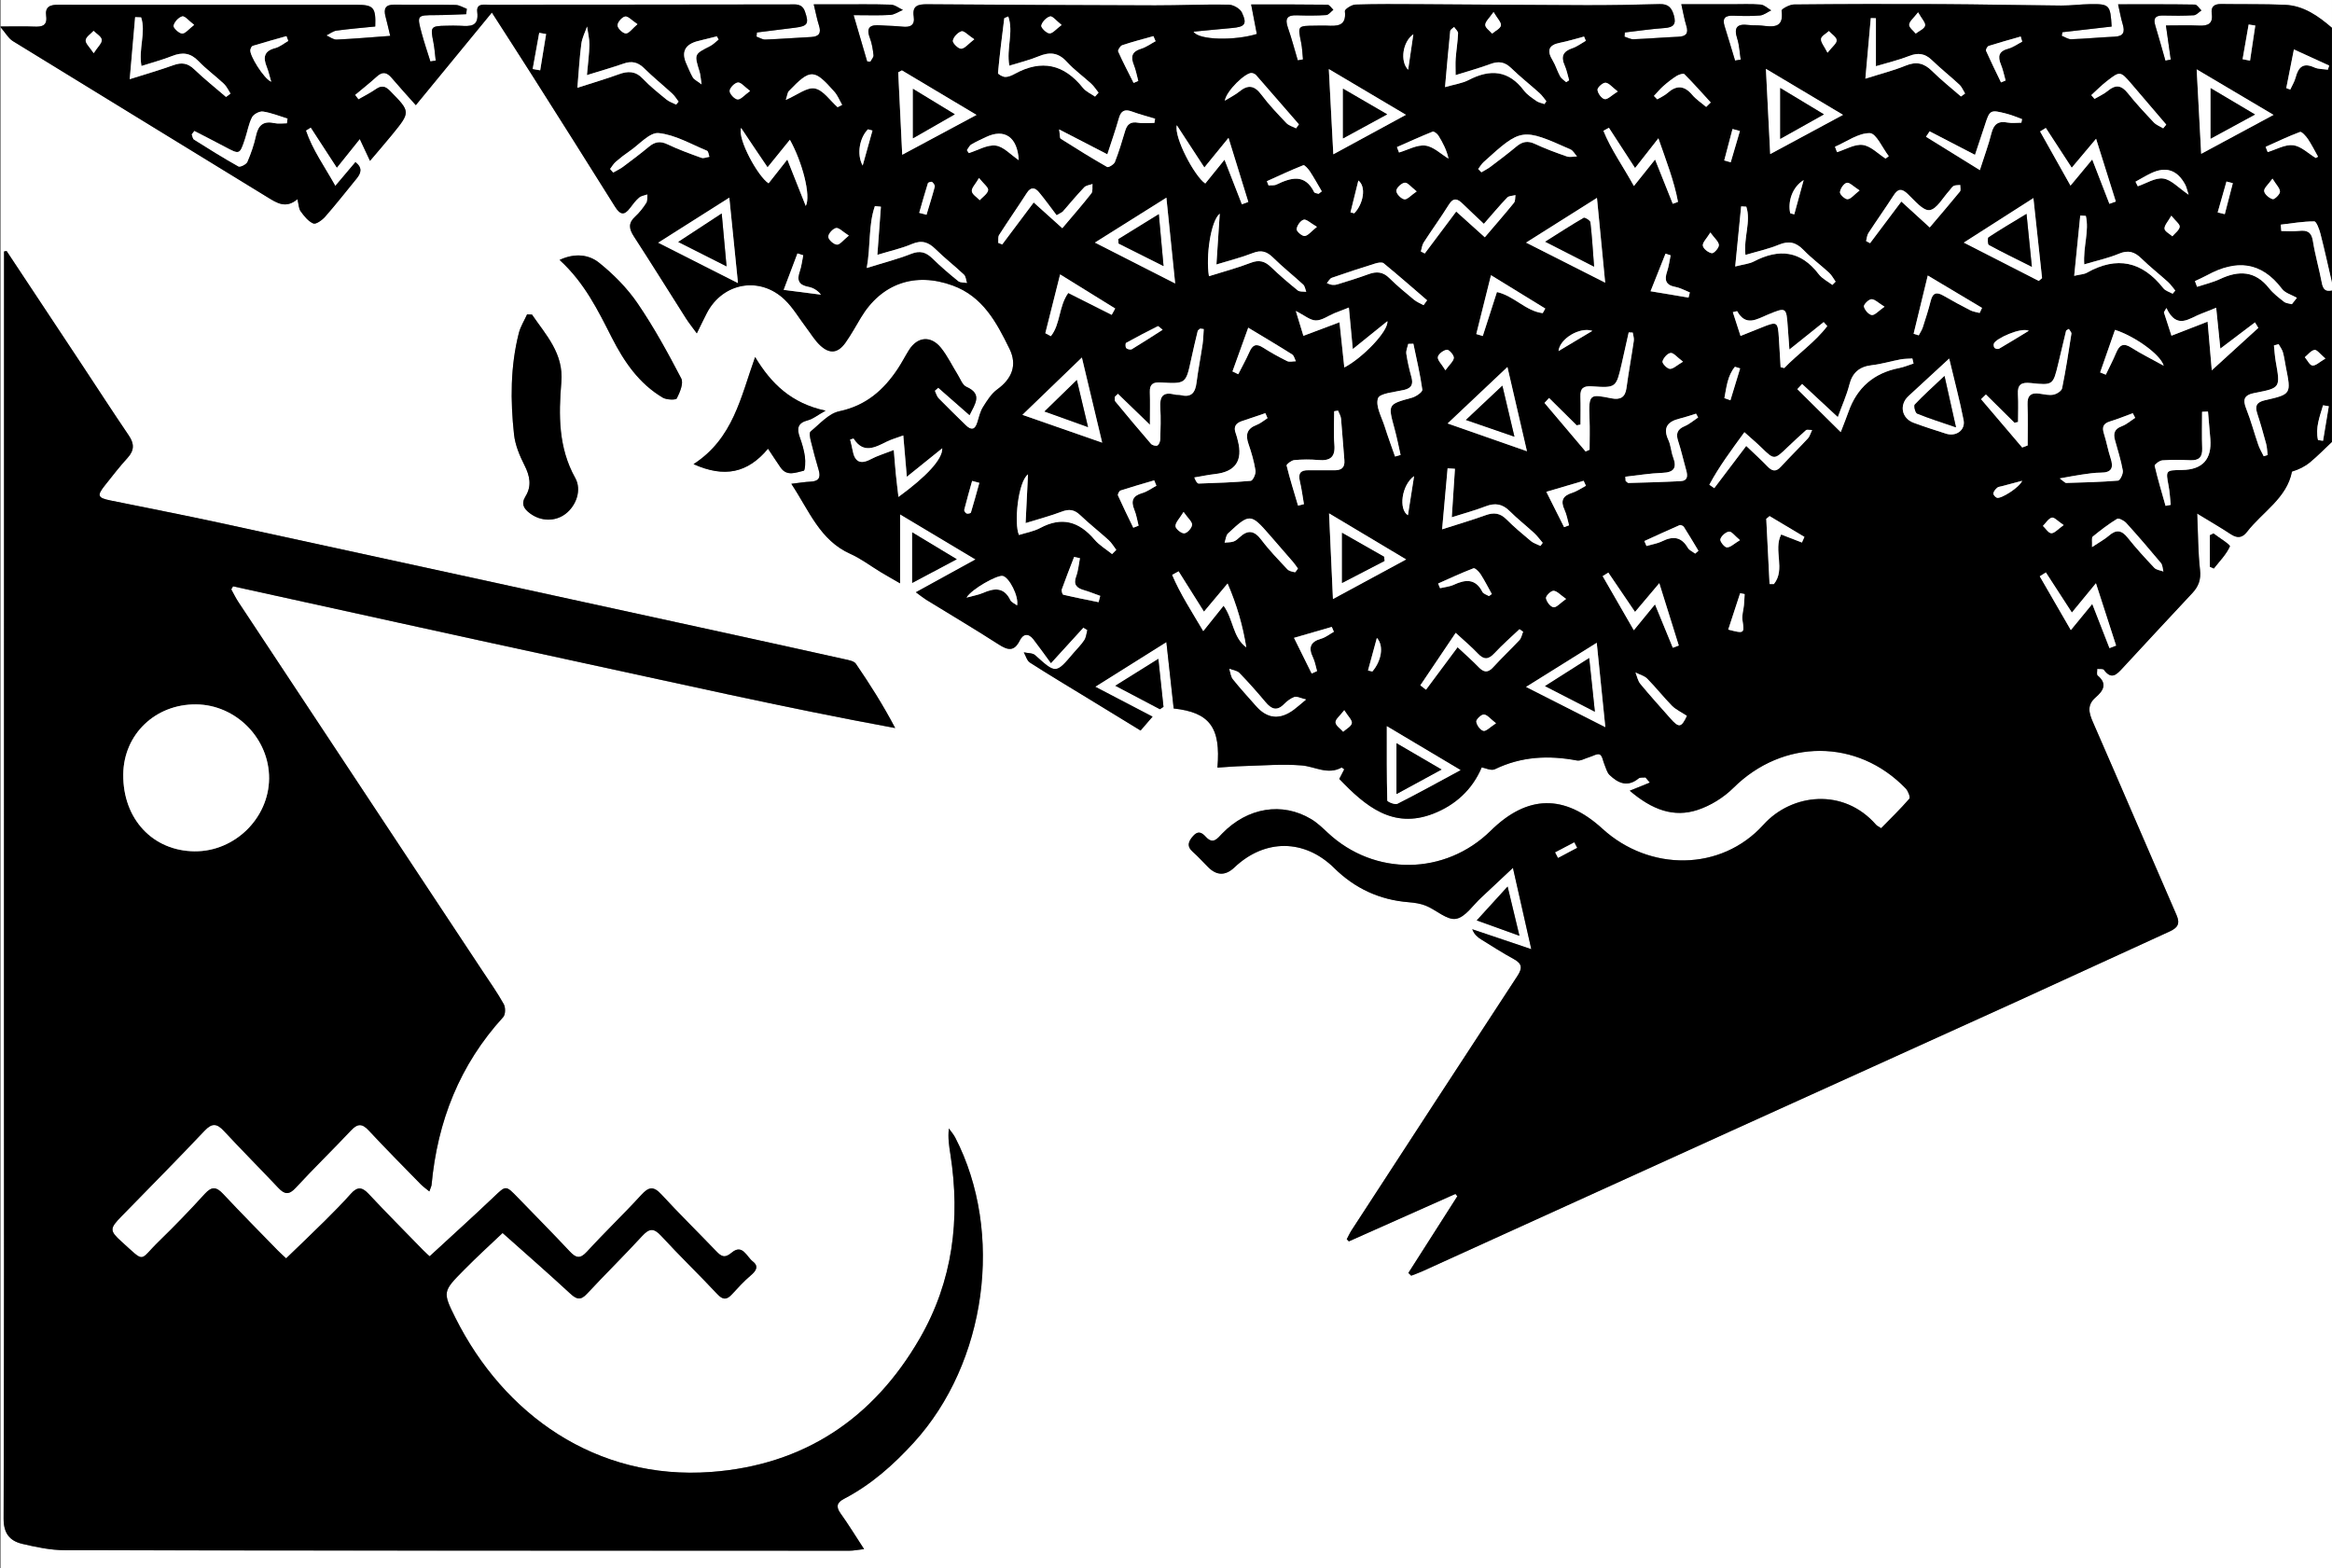 <?xml version="1.0" encoding="UTF-8"?>
<svg id="Ebene_1" data-name="Ebene 1" xmlns="http://www.w3.org/2000/svg" viewBox="0 0 1925 1294.35">
  <rect x="0" y="0" width="1925" height="1294.35" fill="#808080" stroke="none"/>
  <defs>
    <style>
      .cls-1 {
        fill: #000;
      }

      .cls-1, .cls-2 {
        stroke-width: 0px;
      }

      .cls-2 {
        fill: #fff;
      }
    </style>
  </defs>
  <path class="cls-2" d="M1925,364.75v929.6H.68V0h1924.31v22.93c-11.27-9.69-23.31-18.33-38.82-19-17.49-.75-35.03-.39-52.55-.65-5.7-.09-8.7,2.05-7.85,7.99,1.18,8.25-3.14,10.16-10.47,9.82-8.8-.41-17.63-.1-27.35-.1,1.58,11.25,2.78,19.69,3.97,28.13-1.47.32-2.94.62-4.41.94-2.78-9.72-5.46-19.47-8.39-29.14-1.85-6.12.42-8.3,6.57-8.15,8.4.22,16.84.29,25.22-.21,2.18-.13,4.22-2.59,6.33-3.99-1.8-1.68-3.58-4.8-5.42-4.83-20.53-.35-41.07-.22-63.39-.22,1.51,6.65,2.37,11.64,3.83,16.44,1.92,6.34.8,9.97-6.77,10.29-11.9.51-23.77,1.69-35.66,2.11-2.59.09-5.27-1.85-7.91-2.86.18-.98.37-1.97.54-2.95,13.6-1.56,27.19-3.13,40.65-4.67-1.02-17.8-1.82-18.71-17.64-18.5-8.03.11-16.06,1.24-24.07,1.17-33.23-.26-66.46-1.01-99.69-1.18-40.31-.2-80.61-.11-120.92.3-3.55.04-10.29,3.77-10.12,5.04,2.11,15.12-7.44,13.34-16.87,12.35-3.47-.37-7.04-.03-10.49-.47-9.24-1.17-12.27,1.94-9.28,11.17,1.79,5.53,1.99,11.57,2.91,17.39-1.55.27-3.12.54-4.67.81-2.88-9.48-5.68-18.98-8.65-28.43-2.09-6.66.64-8.87,7.18-8.62,7.34.27,14.76.47,22.05-.18,3.18-.28,6.17-2.75,9.24-4.23-2.88-1.66-5.66-4.5-8.66-4.76-8-.68-16.11-.28-24.16-.28h-41.36c1.63,7.2,2.48,12.56,4.11,17.7,2.05,6.52-.3,8.89-6.82,9.16-12.25.5-24.48,1.56-36.73,2.04-2.45.1-4.98-1.38-7.47-2.13.09-1.16.19-2.32.28-3.47,10.89-1.26,21.75-2.89,32.68-3.65,7.5-.52,9.92-3.15,7.78-10.56-1.78-6.21-4.64-9.39-11.66-9.2-20.3.58-40.62.95-60.94.9-45.9-.12-91.8-.57-137.7-.81-17.52-.09-35.06-.25-52.57.31-3.1.1-8.87,3.88-8.69,5.41,1.48,12.73-6.58,12.34-15.12,11.96-3.15-.14-6.31.02-9.46.04-14.49.11-14.37.08-11.54,13.85.94,4.58,1.06,9.32,1.55,14-1.44.26-2.86.51-4.3.77-2.7-9.06-5.08-18.21-8.2-27.12-2.63-7.53-.34-10.32,7.47-10.06,8.05.27,16.14.33,24.16-.21,2.07-.14,3.96-2.83,5.94-4.35-1.62-1.46-3.23-4.17-4.87-4.19-20.53-.29-41.08-.19-62.99-.19,1.79,9.3,3.26,16.89,4.68,24.34-17.87,5.59-48.07,5.25-52.32-1.89,11.04-1.06,21.34-2.11,31.66-3.01,10.83-.95,12.83-3.19,8.35-12.79-1.51-3.26-7.17-6.46-10.98-6.52-20.2-.34-40.43.65-60.65.61-62.72-.13-125.44-.46-188.16-.91-7.46-.05-12.52,1.04-11.12,10.16,1.11,7.24-2.88,9.05-9.43,8.31-5.91-.66-11.89-.62-17.83-1.09-7.95-.62-12.5,1.08-8.94,10.43,1.71,4.49,2.47,9.42,3.01,14.23.19,1.67-1.63,3.55-2.54,5.35-.9-.07-1.81-.13-2.71-.2-3.51-12.01-7.03-24.01-11.19-38.22,11.6,0,20.98.39,30.28-.2,3.54-.22,6.95-2.67,10.42-4.11-3.31-1.51-6.57-4.23-9.93-4.34-14.71-.49-29.44-.24-44.16-.25h-19.52c1.8,7.4,2.72,12.5,4.31,17.38,2.01,6.22.22,9.24-6.49,9.57-12.6.63-25.18,1.63-37.78,2.1-2.4.09-4.86-1.57-7.29-2.43.11-1.15.23-2.29.34-3.43,10.52-1.32,21.03-2.65,31.56-3.94,10.47-1.28,11.52-3.46,8.13-13.25-2.41-6.94-7.74-5.94-12.86-5.94-50.05.02-100.08.11-150.13.17-32.24.04-64.49-.03-96.73.15-4.43.02-11.75-1.79-10.82,5.82,1.5,12.37-5.75,11.96-14.08,11.47-3.84-.23-7.71-.1-11.56-.03-12.73.23-13.12.87-10.63,13.22,1.03,5.11,1.35,10.35,1.99,15.53l-4.41.74c-2.41-7.76-5.05-15.45-7.17-23.29-4.04-14.97-3.92-14.89,11.49-14.96,8.41-.03,16.83-.51,25.23-.78.18-1.47.36-2.95.53-4.42-3.08-1.12-6.15-3.14-9.25-3.2-16.82-.33-33.65-.02-50.46-.26-7.58-.11-9.11,3.42-7.39,9.86,1.3,4.86,2.39,9.77,3.87,15.94-15.79,1.15-30,2.41-44.26,3.04-2.75.12-5.62-2.23-8.43-3.43,2.8-1.38,5.48-3.56,8.41-3.97,10.65-1.46,21.39-2.32,31.91-3.39.59-15.57-1.38-17.88-14.99-17.93-22.62-.08-45.24-.03-67.85-.02-59.59.02-119.17.11-178.76-.02-6.82,0-11.1,1.62-10.04,9.27,1.14,8.21-3.57,9.1-10.15,8.79-7.98-.37-16-.09-27.95-.09,4.67,5.41,6.99,9.81,10.64,12.06,69.92,43.06,140.05,85.78,209.98,128.81,7.99,4.91,15.3,9.77,24.86,1.71,1.06,4.27,1.02,7.75,2.68,10.02,2.86,3.92,6.27,8.29,10.46,10.05,2.13.89,7.3-2.82,9.74-5.6,8.96-10.22,17.35-20.91,25.94-31.44,3.64-4.46,5.18-8.83-.91-13.65-5.36,6.35-10.38,12.28-16.63,19.68-9.04-16.15-18.9-29.84-24.29-45.75,1.36-.83,2.7-1.66,4.06-2.49,6.89,10.59,13.78,21.19,21.52,33.09,6.61-8.25,12.15-15.15,18.9-23.58,3.02,6.44,5.26,11.23,8.44,18.03,6.66-7.88,12.48-14.56,18.08-21.41,15.61-19.11,15.44-19.01-1.58-36.36-4-4.08-7.06-4.58-11.67-1.37-4.53,3.17-9.57,5.64-14.38,8.41-.94-1.25-1.88-2.49-2.82-3.73,6.02-5.04,12.2-9.9,18-15.18,4.81-4.39,8.4-3.42,12.28,1.16,6.2,7.31,12.69,14.37,19.91,22.5,21.2-25.82,41.35-50.34,62.78-76.45,12.06,18.78,22.98,35.62,33.72,52.56,22.74,35.85,45.48,71.7,67.95,107.7,4.12,6.6,7.5,7.6,12.34,1.1,2.29-3.07,4.64-6.2,7.52-8.67,1.75-1.5,4.55-1.81,6.89-2.66-.24,2.41.3,5.3-.87,7.12-2.6,4.08-5.66,8.05-9.24,11.29-5.85,5.32-5.14,10.1-1.14,16.26,14.6,22.48,28.73,45.26,43.12,67.86,2.3,3.6,5.01,6.95,8.89,12.27,3.48-7.07,5.77-11.94,8.25-16.71,13.13-25.23,43.69-30.81,64.28-11.1,6.93,6.64,11.89,15.3,17.77,23.02,3.78,4.97,7,10.54,11.52,14.73,7.98,7.4,14.75,6.49,21.03-2.44,4.59-6.53,8.44-13.57,12.56-20.43,16.94-28.26,44.72-37.93,75.82-26.56,25.02,9.16,36.24,30.59,46.86,52.2,6.61,13.44,2.07,24.72-10.03,33.49-4.92,3.56-8.49,9.3-11.79,14.59-2.34,3.75-3.37,8.35-4.68,12.67-1.97,6.46-5.21,6.74-9.71,2.32-7.46-7.34-15.03-14.58-22.31-22.09-1.57-1.62-2.17-4.19-3.21-6.32.98-.84,1.97-1.68,2.95-2.52,8.41,7.38,16.82,14.76,25.8,22.64,4.83-9.66,10.77-17.45-2.65-23.4-3.23-1.44-4.91-6.47-7.11-9.99-4.6-7.36-8.35-15.37-13.76-22.1-8.38-10.45-19.5-9.35-26.49,1.8-3.14,5.01-5.83,10.31-9.09,15.24-11.69,17.69-26.28,30.6-48.43,35.27-8.73,1.84-16.13,10.52-23.65,16.68-1.28,1.05-.46,5.25.17,7.8,1.97,8.1,4.17,16.14,6.52,24.14,1.83,6.23-.1,9.24-6.8,9.49-4.6.18-9.19,1-15.8,1.76,14.86,22.48,23.56,46.6,48.76,57.87,8.87,3.96,16.76,10.05,25.14,15.1,4.61,2.77,9.3,5.4,15.84,9.19v-56.98c21.21,12.68,40.64,24.3,62.33,37.27-17.86,9.82-32.84,18.06-49.28,27.09,4.22,3.07,6.29,4.79,8.56,6.2,19.95,12.27,40.11,24.19,59.79,36.87,7.55,4.87,12.81,6.02,17.37-3.15,2.88-5.78,7.22-6.34,11.35-1.04,4.7,6.03,9.11,12.3,14.44,19.57,11.31-12.41,19.02-20.86,26.72-29.3,1.12.68,2.24,1.36,3.35,2.04-.8,2.82-1.01,6.03-2.53,8.38-2.44,3.76-5.78,6.95-8.7,10.41-14.83,17.53-14.71,17.41-31.92,1.94-2.1-1.88-6.18-1.59-9.34-2.32,1.64,2.88,2.57,6.86,5.06,8.45,15.87,10.19,32.08,19.86,48.18,29.7,14.23,8.7,28.47,17.41,43.16,26.39,3.48-4.05,6.34-7.35,9.89-11.47-15.55-8.12-30.13-15.72-47.32-24.69,20.65-12.97,38.56-24.21,58.73-36.88,2.26,20.53,4.16,37.87,6.02,54.83,29.74,3.22,39,15.69,36.12,48.82,7.37-.45,14.5-1.09,21.64-1.28,15.98-.43,32.05-1.81,47.9-.52,10.99.9,21.49,8.08,32.94,1.75.26-.14,1.07.7,2.2,1.48-1.44,2.77-2.9,5.61-4.09,7.92,21.49,22.41,44.14,41.58,77.39,28.76,18.25-7.04,32.41-19.82,40.19-38.3,2.72.46,7.78,3.02,10.84,1.53,21.82-10.57,44.32-11.63,67.69-7.23,3.05.57,6.65-1.69,10-2.65,3.06-.88,6.93-3.32,8.95-2.26,2.2,1.15,2.62,5.55,3.92,8.49,1.26,2.86,1.98,6.34,4.1,8.37,7.06,6.77,14.85,10.37,23.98,2.88,1.26-1.03,3.75-.58,5.68-.82,1.21,1.42,2.42,2.82,3.62,4.24-5.43,2.2-10.87,4.39-16.59,6.72,18.69,15.98,36.49,22.22,55.87,15.89,10.78-3.52,21.59-10.22,29.63-18.2,40.97-40.69,102.41-40.99,142.33.5,1.97,2.05,3.96,7.25,2.94,8.43-7.39,8.54-15.56,16.43-23.28,24.32-2.43-1.61-3.46-2.04-4.12-2.79-26.84-30.87-69.74-25.87-92.97-.12-34.98,38.76-94.22,38.74-132.98,3.33-31.33-28.64-61.93-28.09-92.16,1.64-37.61,36.99-95.99,37.72-134.48,1.75-4.32-4.03-8.67-8.26-13.69-11.27-23.98-14.42-52.61-9.67-73.52,11.86-3.94,4.06-7.49,9.33-13.5,2.73-3.25-3.55-6.36-5.35-10.38-.84-3.96,4.44-5.76,8.49-.35,13.27,4.44,3.92,8.41,8.35,12.6,12.55,7.12,7.15,14.36,7.24,21.73.26,25.06-23.77,57.89-23.62,82.37.52,17.08,16.85,37.5,26.31,61.57,28.21,4.82.38,9.84,1.14,14.25,2.96,8.47,3.49,17.26,11.97,24.64,10.75,7.82-1.29,14.15-11.44,21.11-17.74,1.3-1.17,2.54-2.39,3.82-3.57,6.68-6.27,13.37-12.54,22.14-20.77,5.29,23.4,9.9,43.82,15.16,67.13-18.73-6.33-33.73-11.38-48.74-16.45,1.62,4.26,4.36,6.54,7.35,8.4,8.9,5.52,17.73,11.21,26.92,16.21,6.97,3.79,7.24,7.48,3,13.95-45.79,69.85-91.31,139.89-136.87,209.89-1.53,2.36-2.68,4.96-4.01,7.44.58.58,1.17,1.18,1.75,1.76,29.32-13.06,58.63-26.11,87.95-39.16.53.63,1.06,1.28,1.59,1.91-13.47,21.1-26.94,42.21-40.42,63.31l2.34,2.27c3.07-1.21,6.21-2.28,9.2-3.64,85-38.61,169.97-77.29,254.98-115.87,78.3-35.55,156.68-70.92,234.96-106.51,42.31-19.23,84.44-38.82,126.75-58.06,6.56-2.98,9.1-6.23,5.88-13.58-23.17-53.15-45.91-106.47-69.15-159.59-3.38-7.72-4.78-13.98,2.4-20.19,6.05-5.24,10.02-11.07,1.6-18-.97-.8-.27-3.6-.34-5.47,1.89.21,4.75-.29,5.5.74,6.27,8.52,10.51,3.98,15.54-1.49,19.07-20.8,38.43-41.34,57.63-62.01,4.93-5.31,7.08-11.02,6.2-18.84-1.64-14.56-1.59-29.3-2.37-46.65,11.13,6.79,19.53,11.62,27.6,16.97,5.37,3.55,9.51,3.38,13.53-1.83,12.76-16.5,32.89-27.76,37.12-49.76,5.77-1.73,10.78-4.27,14.98-7.75,6.32-5.25,12.08-11.17,18.07-16.8l.02-.03ZM5.45,207.22c-.69.12-1.38.25-2.07.37v10.18c-.02,209.45-.04,418.91-.05,628.36,0,135.82.2,271.63-.31,407.45-.05,12.25,5.07,18.44,15.41,20.88,11.49,2.7,23.38,5.21,35.11,5.23,215.9.39,431.79.39,647.69.42,3.22,0,6.44-.67,12.09-1.31-7.29-11.15-13-20.53-19.39-29.43-4.16-5.78-2.96-9.07,3.04-12.2,22.29-11.65,40.68-28.01,57.49-46.46,59.91-65.76,74.61-173.13,34.11-251.6-1.4-2.7-3.49-5.06-5.27-7.57-.9,7.8.21,14.56,1.26,21.33,8.33,53.45,2.06,104.73-25.35,152.1-38.19,66.01-95.51,104.56-172.46,110.16-94.74,6.9-170.87-47.37-210.83-127.34-10.67-21.34-10.29-21.81,6.99-39.32,11.4-11.56,23.46-22.48,32-30.63,18.54,16.53,37.46,33.02,55.88,50.05,5.22,4.83,8.54,5.74,13.75.16,14.97-16.07,30.64-31.49,45.5-47.63,5.8-6.3,9.52-7.01,15.72-.28,15.1,16.39,31.18,31.88,46.42,48.16,4.56,4.87,7.68,4.87,11.95.27,4.97-5.37,9.89-10.86,15.47-15.56,4.5-3.79,7.16-7.57,1.79-11.73-5.04-3.89-8.47-14.82-17.46-7.16-5.93,5.05-8.79,2.78-12.86-1.46-14.98-15.6-30.42-30.77-45.06-46.66-6.47-7.02-10.45-6.34-16.62.42-14.56,15.95-30.24,30.9-44.83,46.83-5.65,6.18-9.06,5.3-14.18-.18-14.07-15.01-28.55-29.63-42.86-44.42-10.12-10.45-9.8-10.14-20-.44-17.15,16.32-34.75,32.19-52.82,48.85-.41-.38-3-2.59-5.37-5.03-15.1-15.48-30.33-30.83-45.11-46.6-5.38-5.74-9.33-5.82-14.52,0-6.95,7.8-14.3,15.25-21.74,22.62-10.3,10.22-20.83,20.2-31.71,30.72-2.38-2.23-4.71-4.25-6.86-6.45-15.08-15.49-30.3-30.84-45.06-46.62-5.49-5.87-9.34-6.64-15.16-.24-12.2,13.4-24.78,26.49-37.79,39.1-16.89,16.35-10.79,18.58-31.04.37-10.14-9.12-9.68-10.91.07-20.92,22.88-23.47,45.97-46.74,68.48-70.56,6.32-6.68,10.31-5.95,16.07.24,14.72,15.83,29.99,31.14,44.82,46.87,5.11,5.41,8.75,6.08,14.36,0,14.88-16.14,30.67-31.46,45.72-47.44,5.37-5.7,9.15-5.73,14.52.03,14.02,15.05,28.52,29.65,42.89,44.37,1.94,1.99,4.29,3.6,7.19,6.01,1.03-3.01,1.73-4.26,1.85-5.55,4.86-52.37,23.18-99.01,59.13-138.39,1.92-2.1,1.99-7.92.46-10.67-5.22-9.38-11.48-18.19-17.42-27.18-67.22-101.6-134.47-203.19-201.67-304.81-2.19-3.31-3.91-6.92-5.85-10.39.49-.85.96-1.7,1.45-2.54,91.02,19.95,181.99,40.15,273.07,59.78,90.86,19.58,181.5,40.3,273.52,57.22-10.03-19.07-20.93-36.28-32.45-53.08-1.59-2.33-6.11-3.05-9.43-3.79-39.31-8.73-78.64-17.37-117.98-25.95-132.75-28.93-265.49-57.91-398.27-86.7-29.77-6.45-59.68-12.21-89.51-18.32-10.77-2.2-11.46-3.99-4.66-12.55,6.07-7.63,12.02-15.4,18.6-22.58,5.69-6.21,5.72-11.71,1.07-18.54-13.11-19.28-25.77-38.87-38.63-58.32-20.73-31.32-41.49-62.63-62.23-93.94l-.03.03ZM439.1,259.64c-1.33-.06-2.64-.13-3.97-.19-2.33,5.17-5.47,10.13-6.85,15.53-6.99,27.6-7,55.7-3.93,83.7.95,8.7,4.61,17.45,8.63,25.39,4.44,8.79,6.11,17.1.85,25.6-3.96,6.4-1.29,10.34,3.65,14.06,8.98,6.75,20.75,6.95,29.26.52,9.05-6.83,13.6-19.92,8.14-29.69-14.03-25.06-13.76-52.08-11.5-79.04,2-23.85-12.67-38.9-24.26-55.91l-.02.02ZM633.98,370.4c4.26,6.39,7.24,11.05,10.39,15.57,5.27,7.57,12.72,3.97,19.08,2.6,1.18-.25,1.52-7.69.98-11.63-.75-5.44-2.37-10.85-4.24-16.06-2.55-7.1-1.82-11.75,6.64-13.93,4.25-1.09,7.95-4.22,14.65-7.96-28.41-6.06-45.03-22.46-58.15-44.29-11.89,33.11-18.06,67.22-50.84,88.43,25.32,11.36,44.6,7.5,61.48-12.75ZM461.92,214.57c20.7,18.91,31.73,41.73,43.21,64.28,10.06,19.75,22.35,37.77,41.95,49.4,3.1,1.84,10.85,2.08,11.58.63,2.54-5,5.76-12.52,3.68-16.5-11.05-21.18-22.58-42.28-36.05-61.99-8.61-12.6-19.88-23.97-31.85-33.57-8.13-6.51-19.59-8.29-32.53-2.26h0ZM957.44,585.44c.99-.64,1.98-1.29,2.97-1.93-1.32-12.34-2.64-24.7-4.24-39.61-12.68,7.92-22.98,14.35-35.51,22.18,13.9,7.32,25.34,13.34,36.77,19.37h0ZM789.79,461.65c-13.44-8.11-24.17-14.58-36.81-22.2v41.75c12.62-6.7,23.37-12.41,36.81-19.55ZM1219.01,759.78c9.28,3.35,20.76,7.48,35.25,12.71-3.75-15.62-6.66-27.71-9.77-40.67-9.09,9.98-16.9,18.54-25.48,27.96ZM1827.17,440.35c-.99.49-1.98,1-2.97,1.49v26c1.08.49,2.16.97,3.23,1.46,4.68-5.97,10.27-11.54,13.28-18.25.59-1.32-8.77-7.03-13.54-10.71h0Z"/>
  <path class="cls-1" d="M1925,364.75c-6,5.63-11.75,11.55-18.07,16.8-4.2,3.48-9.2,6.02-14.98,7.75-4.23,22-24.37,33.25-37.12,49.76-4.02,5.21-8.17,5.38-13.53,1.83-8.07-5.35-16.48-10.17-27.6-16.97.77,17.34.72,32.09,2.37,46.65.88,7.82-1.27,13.53-6.2,18.84-19.2,20.68-38.55,41.22-57.63,62.01-5.03,5.47-9.27,10.03-15.54,1.49-.75-1.03-3.62-.53-5.5-.74.07,1.87-.63,4.68.34,5.47,8.41,6.93,4.44,12.76-1.6,18-7.18,6.22-5.77,12.47-2.4,20.19,23.24,53.12,45.98,106.44,69.15,159.59,3.21,7.36.67,10.6-5.88,13.58-42.31,19.23-84.44,38.82-126.75,58.06-78.28,35.59-156.66,70.96-234.96,106.51-85.01,38.58-169.98,77.27-254.98,115.87-3,1.37-6.13,2.44-9.2,3.64l-2.34-2.27c13.47-21.1,26.94-42.21,40.42-63.31-.53-.63-1.06-1.28-1.59-1.91-29.32,13.06-58.63,26.11-87.95,39.16-.58-.58-1.17-1.18-1.75-1.76,1.33-2.48,2.47-5.09,4.01-7.44,45.56-70,91.09-140.04,136.87-209.89,4.24-6.46,3.97-10.16-3-13.95-9.2-5.01-18.03-10.68-26.92-16.21-3-1.86-5.72-4.14-7.35-8.4,15.01,5.07,30,10.13,48.74,16.45-5.27-23.3-9.88-43.72-15.16-67.13-8.77,8.23-15.46,14.5-22.14,20.77-1.27,1.2-2.52,2.41-3.82,3.57-6.97,6.3-13.3,16.44-21.11,17.74-7.37,1.22-16.16-7.26-24.64-10.75-4.41-1.82-9.43-2.57-14.25-2.96-24.07-1.89-44.48-11.35-61.57-28.21-24.48-24.14-57.3-24.29-82.37-.52-7.36,6.98-14.61,6.9-21.73-.26-4.19-4.21-8.16-8.64-12.6-12.55-5.41-4.78-3.62-8.82.35-13.27,4.02-4.5,7.14-2.72,10.38.84,6.02,6.6,9.56,1.33,13.5-2.73,20.92-21.53,49.54-26.28,73.52-11.86,5.02,3.02,9.37,7.25,13.69,11.27,38.5,35.96,96.87,35.24,134.48-1.75,30.22-29.73,60.83-30.27,92.16-1.64,38.75,35.42,98,35.44,132.98-3.33,23.23-25.74,66.13-30.75,92.97.12.65.75,1.69,1.17,4.12,2.79,7.72-7.89,15.89-15.78,23.28-24.32,1.02-1.18-.97-6.38-2.94-8.43-39.92-41.49-101.36-41.2-142.33-.5-8.04,7.99-18.85,14.68-29.63,18.2-19.38,6.34-37.18.09-55.87-15.89,5.72-2.32,11.16-4.51,16.59-6.72-1.21-1.42-2.42-2.82-3.62-4.24-1.92.24-4.42-.22-5.68.82-9.14,7.49-16.92,3.9-23.98-2.88-2.12-2.03-2.84-5.51-4.1-8.37-1.3-2.94-1.72-7.34-3.92-8.49-2.02-1.06-5.89,1.38-8.95,2.26-3.35.96-6.94,3.23-10,2.65-23.37-4.4-45.87-3.35-67.69,7.23-3.06,1.48-8.12-1.08-10.84-1.53-7.78,18.48-21.93,31.25-40.19,38.3-33.25,12.82-55.9-6.34-77.39-28.76,1.19-2.31,2.65-5.15,4.09-7.92-1.13-.78-1.94-1.62-2.2-1.48-11.46,6.33-21.96-.85-32.94-1.75-15.85-1.3-31.92.1-47.9.52-7.14.19-14.25.82-21.64,1.28,2.88-33.13-6.38-45.6-36.12-48.82-1.86-16.97-3.77-34.3-6.02-54.83-20.16,12.66-38.08,23.91-58.73,36.88,17.19,8.97,31.76,16.58,47.32,24.69-3.54,4.12-6.39,7.42-9.89,11.47-14.69-8.99-28.92-17.69-43.16-26.39-16.1-9.84-32.31-19.5-48.18-29.7-2.48-1.59-3.41-5.58-5.06-8.45,3.17.72,7.25.44,9.34,2.32,17.21,15.47,17.09,15.59,31.92-1.94,2.93-3.45,6.27-6.64,8.7-10.41,1.53-2.36,1.73-5.56,2.53-8.38-1.12-.68-2.24-1.36-3.35-2.04-7.7,8.44-15.4,16.89-26.72,29.3-5.35-7.27-9.74-13.53-14.44-19.57-4.14-5.31-8.47-4.74-11.35,1.04-4.56,9.17-9.82,8.02-17.37,3.15-19.68-12.68-39.85-24.6-59.79-36.87-2.28-1.41-4.35-3.13-8.56-6.2,16.44-9.04,31.42-17.27,49.28-27.09-21.69-12.97-41.12-24.58-62.33-37.27v56.98c-6.53-3.78-11.23-6.4-15.84-9.19-8.38-5.05-16.27-11.14-25.14-15.1-25.19-11.26-33.9-35.39-48.76-57.87,6.6-.76,11.19-1.58,15.8-1.76,6.69-.26,8.63-3.27,6.8-9.49-2.36-8-4.55-16.05-6.52-24.14-.62-2.55-1.45-6.75-.17-7.8,7.5-6.17,14.92-14.85,23.65-16.68,22.15-4.67,36.74-17.58,48.43-35.27,3.26-4.93,5.95-10.23,9.09-15.24,6.99-11.16,18.1-12.24,26.49-1.8,5.39,6.73,9.16,14.74,13.76,22.1,2.19,3.5,3.87,8.55,7.11,9.99,13.42,5.96,7.48,13.75,2.65,23.4-8.97-7.87-17.38-15.25-25.8-22.64-.98.84-1.97,1.68-2.95,2.52,1.04,2.13,1.63,4.69,3.21,6.32,7.29,7.5,14.85,14.75,22.31,22.09,4.5,4.42,7.74,4.15,9.71-2.32,1.32-4.32,2.35-8.92,4.68-12.67,3.31-5.29,6.87-11.03,11.79-14.59,12.1-8.77,16.63-20.03,10.03-33.49-10.62-21.62-21.84-43.05-46.86-52.2-31.1-11.37-58.89-1.7-75.82,26.56-4.11,6.86-7.97,13.91-12.56,20.43-6.29,8.93-13.07,9.84-21.03,2.44-4.51-4.2-7.74-9.76-11.52-14.73-5.88-7.72-10.84-16.38-17.77-23.02-20.59-19.72-51.16-14.14-64.28,11.1-2.48,4.77-4.77,9.64-8.25,16.71-3.88-5.34-6.59-8.67-8.89-12.27-14.39-22.61-28.52-45.39-43.12-67.86-4-6.17-4.71-10.94,1.14-16.26,3.57-3.26,6.64-7.22,9.24-11.29,1.17-1.82.63-4.71.87-7.12-2.34.84-5.14,1.15-6.89,2.66-2.88,2.47-5.24,5.6-7.52,8.67-4.84,6.5-8.23,5.5-12.34-1.1-22.48-36.01-45.23-71.85-67.95-107.7-10.75-16.95-21.67-33.78-33.72-52.56-21.43,26.1-41.58,50.63-62.78,76.45-7.22-8.13-13.71-15.19-19.91-22.5-3.88-4.57-7.47-5.55-12.28-1.16-5.79,5.29-11.98,10.14-18,15.18.94,1.25,1.88,2.49,2.82,3.73,4.81-2.77,9.85-5.25,14.38-8.41,4.6-3.22,7.66-2.71,11.67,1.37,17.02,17.35,17.19,17.24,1.58,36.36-5.6,6.86-11.42,13.53-18.08,21.41-3.19-6.8-5.42-11.58-8.44-18.03-6.75,8.42-12.28,15.33-18.9,23.58-7.74-11.9-14.63-22.5-21.52-33.09-1.36.83-2.7,1.66-4.06,2.49,5.39,15.92,15.25,29.61,24.29,45.75,6.26-7.39,11.27-13.34,16.63-19.68,6.08,4.82,4.55,9.2.91,13.65-8.59,10.52-16.99,21.22-25.94,31.44-2.44,2.79-7.61,6.5-9.74,5.6-4.21-1.76-7.6-6.13-10.46-10.05-1.66-2.27-1.62-5.76-2.68-10.02-9.55,8.06-16.87,3.2-24.86-1.71C150.68,119.73,80.55,77,10.64,33.95c-3.65-2.25-5.96-6.64-10.64-12.06,11.97,0,19.98-.28,27.95.09,6.57.3,11.28-.58,10.15-8.79-1.06-7.65,3.23-9.29,10.04-9.27,59.59.13,119.17.04,178.76.02,22.62,0,45.24-.06,67.85.02,13.61.05,15.58,2.36,14.99,17.93-10.52,1.07-21.26,1.93-31.91,3.39-2.93.41-5.61,2.59-8.41,3.97,2.81,1.21,5.68,3.55,8.43,3.43,14.25-.62,28.48-1.89,44.26-3.04-1.48-6.16-2.58-11.08-3.87-15.94-1.71-6.43-.18-9.97,7.39-9.86,16.82.24,33.65-.08,50.46.26,3.1.06,6.17,2.09,9.25,3.2-.18,1.47-.36,2.95-.53,4.42-8.41.28-16.83.75-25.23.78-15.41.06-15.53,0-11.49,14.96,2.12,7.84,4.76,15.53,7.17,23.29l4.41-.74c-.64-5.18-.96-10.42-1.99-15.53-2.48-12.35-2.1-13,10.63-13.22,3.85-.07,7.72-.2,11.56.03,8.31.49,15.58.9,14.08-11.47-.93-7.61,6.39-5.79,10.82-5.82,32.24-.18,64.49-.12,96.73-.15,50.05-.05,100.08-.14,150.13-.17,5.12,0,10.44-1,12.86,5.94,3.4,9.79,2.35,11.98-8.13,13.25-10.52,1.29-21.03,2.62-31.56,3.94-.11,1.15-.23,2.29-.34,3.43,2.44.85,4.89,2.51,7.29,2.43,12.6-.47,25.18-1.46,37.78-2.1,6.71-.34,8.49-3.36,6.49-9.57-1.57-4.88-2.5-9.98-4.31-17.38h19.52c14.72,0,29.45-.25,44.16.25,3.36.11,6.62,2.82,9.93,4.34-3.46,1.44-6.87,3.89-10.42,4.11-9.31.58-18.68.2-30.28.2,4.16,14.2,7.67,26.21,11.19,38.22.9.07,1.81.13,2.71.2.9-1.79,2.72-3.67,2.54-5.35-.53-4.81-1.3-9.74-3.01-14.23-3.56-9.36.99-11.06,8.94-10.43,5.94.47,11.92.43,17.83,1.09,6.55.73,10.54-1.08,9.43-8.31-1.4-9.12,3.65-10.22,11.12-10.16,62.72.45,125.44.77,188.16.91,20.21.04,40.44-.94,60.65-.61,3.81.06,9.45,3.27,10.98,6.52,4.47,9.6,2.47,11.84-8.35,12.79-10.31.9-20.63,1.96-31.66,3.01,4.26,7.14,34.46,7.47,52.32,1.89-1.44-7.45-2.9-15.04-4.68-24.34,21.92,0,42.46-.1,62.99.19,1.64.02,3.25,2.73,4.87,4.19-1.97,1.51-3.87,4.21-5.94,4.35-8.03.53-16.11.48-24.16.21-7.81-.27-10.11,2.52-7.47,10.06,3.12,8.91,5.5,18.07,8.2,27.12,1.44-.26,2.86-.51,4.3-.77-.49-4.67-.61-9.41-1.55-14-2.83-13.77-2.95-13.74,11.54-13.85,3.16-.02,6.32-.18,9.46-.04,8.54.38,16.6.77,15.12-11.96-.18-1.53,5.59-5.32,8.69-5.41,17.51-.55,35.04-.4,52.57-.31,45.9.24,91.8.69,137.7.81,20.31.05,40.63-.32,60.94-.9,7.02-.2,9.87,2.99,11.66,9.2,2.14,7.42-.28,10.05-7.78,10.56-10.92.76-21.79,2.4-32.68,3.65-.09,1.16-.19,2.32-.28,3.47,2.49.75,5.02,2.22,7.47,2.13,12.25-.48,24.48-1.52,36.73-2.04,6.52-.27,8.87-2.63,6.82-9.16-1.61-5.14-2.47-10.51-4.11-17.7h41.36c8.06,0,16.16-.41,24.16.28,3,.26,5.78,3.1,8.66,4.76-3.07,1.47-6.06,3.94-9.24,4.23-7.31.64-14.71.45-22.05.18-6.54-.24-9.27,1.96-7.18,8.62,2.97,9.45,5.77,18.96,8.65,28.43,1.55-.27,3.12-.54,4.67-.81-.92-5.81-1.12-11.85-2.91-17.39-2.98-9.23.05-12.33,9.28-11.17,3.46.44,7.02.1,10.49.47,9.42.99,18.98,2.75,16.87-12.35-.18-1.27,6.56-5.01,10.12-5.04,40.31-.41,80.61-.49,120.92-.3,33.23.16,66.46.91,99.69,1.18,8.02.06,16.05-1.06,24.07-1.17,15.82-.22,16.63.7,17.64,18.5-13.46,1.54-27.05,3.11-40.65,4.67-.18.98-.37,1.97-.54,2.95,2.63,1.01,5.31,2.95,7.91,2.86,11.9-.42,23.77-1.6,35.66-2.11,7.57-.33,8.69-3.95,6.77-10.29-1.46-4.81-2.31-9.8-3.83-16.44,22.32,0,42.86-.13,63.39.22,1.83.03,3.61,3.15,5.42,4.83-2.11,1.4-4.15,3.86-6.33,3.99-8.38.49-16.82.42-25.22.21-6.16-.16-8.42,2.03-6.57,8.15,2.93,9.67,5.6,19.42,8.39,29.14,1.47-.32,2.94-.62,4.41-.94-1.19-8.44-2.39-16.89-3.97-28.13,9.72,0,18.55-.31,27.35.1,7.33.34,11.65-1.58,10.47-9.82-.85-5.94,2.16-8.08,7.85-7.99,17.52.27,35.06-.1,52.55.65,15.5.67,27.55,9.3,38.82,19v210.51c-3.13-13.47-6.07-26.98-9.5-40.38-.97-3.79-3.38-10.3-5.14-10.31-9.22-.04-18.43,1.61-27.66,2.68.15,1.75.29,3.51.44,5.27,4.87,0,9.78.44,14.59-.11,6.69-.75,10.31.82,11.49,8.28,1.84,11.64,5.19,23.03,7.38,34.63.98,5.17,3.05,7.51,8.39,6.19v125.06h.02ZM806.08,94.85c-22.19-13.24-41.88-24.99-61.56-36.73l-3.05,1.59c1.05,21.67,2.1,43.35,3.3,68.03,21.46-11.5,39.93-21.41,61.31-32.88h0ZM844,342.45c22.15,7.72,42.57,14.85,65.81,22.94-6.03-25.28-11.16-46.76-16.75-70.24-17.2,16.59-32.16,31.01-49.05,47.3h0ZM962.82,163.19c-20.49,12.87-38.53,24.2-59,37.06,23.32,11.88,43.24,22.02,66.25,33.74-2.55-24.92-4.76-46.5-7.25-70.8h0ZM1461.26,127.19c20.94-11.27,39.28-21.16,60.09-32.38-21.87-13.05-41.44-24.72-63.65-37.96,1.27,25.13,2.34,46.28,3.55,70.35h0ZM993.65,271.65c-.96-.13-1.91-.26-2.87-.39-.71.64-1.89,1.19-2.08,1.96-1.89,7.73-3.71,15.48-5.38,23.26-4.37,20.27-4.35,20.46-25.16,19.24-6.28-.37-9.19,1.39-8.97,7.91.27,8.05.06,16.11.06,27.02-10.49-10.15-18.45-17.85-26.41-25.54-.85.79-1.69,1.58-2.54,2.39.08,1.3-.36,3,.32,3.81,9.72,11.79,19.51,23.53,29.52,35.08,1.03,1.19,4.1,2.02,5.28,1.36,1.37-.77,2.31-3.35,2.36-5.17.25-8.66.56-17.35.02-25.98-.56-8.89,1.86-13.51,11.76-10.93,1.66.44,3.53.09,5.21.5,8.86,2.2,11.92-2.24,12.93-10.19,1.36-10.65,3.45-21.2,5.02-31.82.61-4.13.65-8.33.95-12.51h0ZM543.36,200.34c23.3,11.81,43.21,21.89,65.81,33.34-2.53-25.03-4.72-46.59-7.15-70.51-20.7,13.12-38.42,24.34-58.66,37.17ZM1160.72,461.81c-22.16-13.24-41.51-24.82-63.62-38.02,1.14,25,2.12,46.62,3.22,70.69,21.35-11.55,39.3-21.25,60.4-32.67ZM1876.73,94.83c-22-13.03-41.41-24.52-63.44-37.58,1.32,24.65,2.45,45.82,3.73,69.72,20.58-11.08,38.53-20.74,59.71-32.14ZM1160.57,94.77c-22.01-13.05-41.53-24.62-63.66-37.73,1.33,25.05,2.44,46.39,3.71,70.32,21.18-11.51,39.27-21.35,59.95-32.59ZM1318.24,163.37c-20.38,12.86-38.32,24.18-58.5,36.91,22.88,11.58,42.74,21.63,65.3,33.05-2.42-24.87-4.49-46.25-6.79-69.96h0ZM1244.34,302.97c-17.53,16.54-32.48,30.65-49.38,46.6,22.51,7.87,42.52,14.87,65.48,22.9-5.57-24.04-10.42-45-16.1-69.5h0ZM1205.61,635.7c-21.79-12.98-41.17-24.53-60.82-36.23,0,21.65-.14,41.49.38,61.32.03,1.08,6.35,3.72,8.25,2.76,16.71-8.43,33.09-17.53,52.2-27.84h0ZM1259.73,567.05c22.87,11.6,42.68,21.66,65.41,33.19-2.54-24.96-4.7-46.26-7.09-69.61-20.11,12.55-37.72,23.55-58.33,36.42h.01ZM1682.92,231.89c.92-.76,1.83-1.53,2.75-2.3-2.31-21.28-4.6-42.55-7.15-66.07-20.25,12.95-37.75,24.14-57.44,36.73,22.59,11.55,42.22,21.59,61.85,31.63h0ZM1278.69,328.53c-1.25,1.36-2.5,2.71-3.75,4.07,11.31,13.36,22.62,26.73,33.93,40.08,1.09-.49,2.19-.96,3.28-1.45,0-8.54.31-17.09-.06-25.62-.92-21.1.62-20.21,18.19-16.8,7.16,1.39,11.28-.73,12.32-8.47,1.76-13.06,4.17-26.02,6.06-39.06.32-2.17-.55-4.49-.88-6.75-1.11-.05-2.23-.1-3.34-.14-1.92,8.59-3.8,17.19-5.77,25.77-4.58,19.89-4.62,20.15-24.62,18.74-6.96-.49-9.71,1.57-9.47,8.43.27,7.7.06,15.41.06,23.12-1.05.21-2.11.43-3.16.63-7.6-7.52-15.19-15.05-22.8-22.57h0ZM1669.26,369.39c1.5-.56,3.01-1.12,4.5-1.68,0-11.24.31-22.5-.11-33.72-.28-7.46,2.77-10.09,9.96-9.04,3.79.55,7.8,1.51,11.42.83,2.71-.51,6.71-3.03,7.16-5.26,3.04-14.92,5.36-29.97,7.68-45.03.18-1.17-1.34-2.59-2.11-3.98-1.22.8-2.17,1.09-2.29,1.56-2.22,9.05-4.31,18.13-6.48,27.19-4.24,17.61-4.28,17.91-22.66,15.93-7.78-.84-11.08,1.24-10.6,9.27.46,7.6.1,15.24.1,22.87-.99.21-1.97.42-2.96.63-7.86-7.78-15.71-15.55-23.57-23.33-1.33,1.3-2.65,2.59-3.99,3.88,11.31,13.28,22.62,26.58,33.93,39.86h0ZM1609,295.98c-12.4,11.43-23.02,21.18-33.61,30.98-7.77,7.2-5.74,18.3,4.25,22.02,8.81,3.29,17.8,6.12,26.75,9,8.25,2.65,16.12-2.89,14.51-11.14-3.17-16.18-7.44-32.16-11.9-50.87h0ZM737.81,371.45c.67,8.04,1.11,14.09,1.71,20.11.57,5.81,1.33,11.6,2.14,18.64,22.77-16.61,36.43-30.95,36.15-40.14-9.9,7.97-18.58,14.96-29.24,23.53-1.13-13.09-1.97-22.88-2.94-34.14-5.48,2.03-9.74,3.21-13.62,5.13-9.72,4.81-19.29,10.19-27.37-2.48-.1-.16-1.22.32-2.87.76.65,2.81,1.47,5.66,1.98,8.57,1.61,9.3,5.93,12.53,15.12,7.61,5.14-2.75,10.87-4.41,18.95-7.59h0ZM1075.92,277.21c10.55-3.96,19.49-7.32,29.81-11.2,1.42,13.34,2.66,25.1,3.96,37.31,14.89-7.7,36.55-29.98,35.54-38.19-9.39,7.58-18.02,14.53-28.54,23.02-1.19-12.66-2.14-22.72-3.23-34.28-4.94,1.93-8.4,3.22-11.82,4.62-5.17,2.13-10.31,6.05-15.45,6.01-4.77-.04-9.5-4.27-16.52-7.79,2.3,7.54,4.17,13.67,6.25,20.49h0ZM903.92,79.74c.97-1.08,1.94-2.16,2.91-3.25-2-2.47-3.72-5.25-6.04-7.38-6.66-6.13-14.15-11.46-20.2-18.11-7.04-7.75-14.22-8.28-23.34-4.46-7.51,3.14-15.55,5.02-24.08,7.69-2.57-14.41,3.67-27.57-.85-40.61-2.18.98-3.29,1.2-3.33,1.55-1.87,15.03-3.78,30.05-5.17,45.13-.09.96,3.9,3.21,6.01,3.23,2.62.04,5.45-1.28,7.87-2.59,22.17-12.16,40.67-7.9,56.27,11.63,2.45,3.07,6.59,4.82,9.96,7.18h0ZM917.99,457.38c1.16-1.16,2.31-2.32,3.46-3.47-2.09-2.71-3.82-5.8-6.32-8.07-7.74-7.03-16.03-13.48-23.58-20.7-4.73-4.52-9.06-5.09-15.11-2.78-9.27,3.53-18.96,6.06-29.84,9.44.71-14.53,1.35-27.37,1.98-40.21-8.3,6.19-11.64,40.82-7.44,50.02,5.78-1.85,12.16-2.89,17.53-5.77,17.96-9.63,32.17-5.28,44.79,9.56,4,4.7,9.64,8.02,14.53,11.98h0ZM972.89,471.62c-1.76.98-3.53,1.96-5.3,2.94,6.67,15.76,16.07,30.08,25.67,46.39,6.53-8.16,11.35-14.16,16.79-20.95,8.26,11.49,7.43,25.98,18.72,34.39-2.85-17.68-7.62-34.63-15.43-52.73-7.07,8.43-12.87,15.35-19.49,23.25-7.59-12.08-14.27-22.69-20.96-33.31h0ZM1477.1,288.52c-.61-8.35-1-13.46-1.36-18.58-1.14-16.4-1.2-16.54-16.39-10.25-9.09,3.77-18.18,10.08-25.34-2.77-.09-.16-1.21.24-3.6.75,2.07,6.37,4.07,12.57,6.35,19.65,7.05-2.83,12.47-5.01,17.92-7.19,12.41-4.97,12.91-4.64,13.74,9.1.49,7.96.95,15.92,1.43,23.87,1,.24,2,.49,2.99.72,11.45-11.92,25.48-21.39,35.53-34.65-.99-1.1-1.99-2.2-2.98-3.29-8.66,6.93-17.32,13.86-28.29,22.64h0ZM1864.16,270.68c-.92-1.51-1.83-3.03-2.75-4.54-9.02,6.82-18.04,13.65-28.59,21.64-1.25-12.25-2.28-22.29-3.44-33.73-5.09,2.04-8.51,3.51-12.02,4.8-9.96,3.64-20.33,13.88-29.06-4.58-.69,1.19-1.38,2.38-2.07,3.56,2.06,6.35,4.11,12.72,6.24,19.29,10.39-4.04,19.05-7.39,29.83-11.58,1.18,13.6,2.2,25.41,3.46,40.15,14.19-12.94,26.29-23.96,38.39-34.99h0ZM715.47,221.22c14.2-4.43,25.72-7.34,36.65-11.68,7.45-2.95,12.37-1.32,17.68,3.9,6.7,6.59,13.89,12.72,21.21,18.64,1.67,1.36,4.73,1.03,7.15,1.47-.78-2.32-.87-5.35-2.45-6.83-7.6-7.18-15.93-13.61-23.36-20.95-5.88-5.8-11.36-7.84-19.55-4.35-8.65,3.69-18.03,5.73-28.57,8.95,1.1-14.92,2.01-27.33,2.92-39.74-1.65-.16-3.31-.33-4.96-.49-5.46,15.68-3.38,32.52-6.73,51.08h0ZM186.6,80.04c1.23-.92,2.46-1.85,3.69-2.77-1.79-2.72-3.15-5.89-5.46-8.07-6.86-6.43-14.56-12.03-21.04-18.78-6.57-6.84-13.28-7.5-21.7-4.18-7.92,3.14-16.21,5.33-25.32,8.24-2.54-14.43,3.82-27.62-.26-40.11-1.65-.07-3.3-.14-4.95-.2-1.43,16.25-2.85,32.51-4.48,51.2,13.8-4.38,25.09-7.6,36.11-11.58,6.69-2.42,11.7-1.77,17.02,3.32,8.4,8.05,17.55,15.33,26.39,22.94h0ZM877.14,174.83c-1.64.95-3.28,1.91-4.92,2.86-4.84-6.35-9.49-12.88-14.6-19.02-3.17-3.82-6.59-4.69-9.95.52-7.5,11.68-15.46,23.07-22.94,34.76-1.06,1.66-.53,4.33-.73,6.52,1.09.45,2.19.88,3.28,1.33,8.5-11.34,17.02-22.7,26.01-34.69,8.41,7.57,15.53,13.99,23.61,21.26,8.5-10.08,16.49-19.17,23.94-28.68,1.4-1.77.71-5.16.98-7.8-2.32.87-5.31,1.11-6.83,2.71-6.2,6.51-11.95,13.44-17.86,20.22h0ZM484.51,61.99c.88-10.16,1.94-17.62,2.04-25.09.06-5-1.24-10.01-1.93-15.02-1.62,4.76-4.08,9.4-4.71,14.29-1.49,11.37-2.12,22.85-3.27,36.28,13.18-4.26,23.8-7.36,34.16-11.15,7.57-2.76,13.77-2.79,19.83,3.61,5.94,6.29,12.82,11.73,19.53,17.24,2.28,1.87,5.32,2.81,8,4.19l2.02-2.45c-1.7-2.21-3.14-4.7-5.17-6.56-7.67-7.06-15.84-13.62-23.23-20.94-5.13-5.08-10.25-6.27-16.98-3.91-9.1,3.19-18.39,5.81-30.26,9.5h-.03ZM1014.1,113.8c-7.67,9.4-13.44,16.48-19.94,24.44-7.75-11.89-14.72-22.57-22.74-34.85-2.44,9.88,14.59,42.09,23.49,48.09,4.81-5.95,9.66-11.96,15.89-19.66,5.34,13.7,9.84,25.26,14.34,36.82,1.76-.64,3.52-1.3,5.29-1.94-5.17-16.72-10.33-33.45-16.34-52.91h0ZM649.9,131.69c5.48,13.8,10.06,25.32,15.23,38.36,4.48-8.45-2.96-36.53-13.11-54.65-6.08,7.5-11.75,14.5-18.42,22.73-4.41-6.52-8.04-11.87-11.64-17.22-3.42-5.09-6.81-10.2-10.21-15.28-3.13,9.22,14.11,40.31,22.69,45.71,4.61-5.86,9.27-11.77,15.45-19.63h0ZM997.96,227.97c12.06-3.78,23.48-6.77,34.42-11.02,7-2.71,11.76-1.37,16.86,3.54,7.01,6.76,14.44,13.12,22.02,19.23,1.59,1.29,4.63.82,7,1.16-.8-2.01-1.06-4.61-2.5-5.95-8.18-7.56-16.98-14.49-24.89-22.31-5.13-5.07-9.76-6.48-16.73-3.74-9.24,3.63-18.98,6.04-30.02,9.43.96-14.64,1.79-27.33,2.75-41.95-7.41,5.96-11.65,35.31-8.91,51.59h0ZM1192.84,71.89c7.87-2.29,14.18-3.1,19.47-5.85,17.78-9.24,32.93-8.15,45.62,8.66,2.65,3.51,6.68,6.1,10.37,8.69,1.86,1.31,4.39,1.69,6.61,2.49.51-.77,1.02-1.55,1.53-2.33-1.86-2.25-3.48-4.76-5.64-6.7-7.76-6.98-16-13.46-23.47-20.72-5.25-5.1-10.35-5.78-17.03-3.31-9.03,3.35-18.35,5.9-28.76,9.17,0-5.72-.26-9.77.06-13.78.53-6.9,1.68-13.77,1.97-20.68.07-1.71-2.14-3.51-3.3-5.28-1.1,1.11-3.05,2.14-3.18,3.35-1.51,14.69-2.77,29.41-4.29,46.27h0ZM1579.58,300.09c-.33-1.39-.65-2.76-.98-4.15-3.24.23-6.54.15-9.71.74-7.89,1.47-15.66,3.85-23.61,4.77-10.35,1.19-16.15,6.09-18.72,16.22-2.16,8.52-5.87,16.67-9.5,26.66-10.9-10.12-20.16-18.73-29.44-27.34-1.33,1.42-2.64,2.83-3.97,4.25,11.4,11.29,22.81,22.58,35.82,35.47,2.93-7.67,4.75-12.1,6.33-16.61,7.03-20.12,21-32.22,41.93-36.29,4.04-.79,7.9-2.46,11.85-3.72h0ZM1328.11,105.48c-1.51.83-3.02,1.66-4.53,2.49,6.31,15.54,16.16,29.23,25.17,45.58,6.36-7.96,11.32-14.16,17.48-21.86,5.44,13.62,10.02,25.08,14.6,36.55l4.32-1.59c-3.23-17.33-9.71-33.74-16.19-52.46-6.99,8.91-12.6,16.07-19.25,24.55-7.88-12.14-14.73-22.7-21.59-33.25h0ZM1618.71,79.64c1.14-.81,2.28-1.62,3.41-2.44-1.54-2.46-2.65-5.4-4.71-7.32-7.39-6.89-15.38-13.17-22.63-20.19-5.79-5.6-11.47-6.39-18.95-3.43-8.48,3.37-17.49,5.44-27.32,8.39V15.07l-4.23-.13c-1.44,15.97-2.86,31.94-4.48,50,12.95-4.12,23.42-6.75,33.3-10.79,8.7-3.55,15.08-2.14,21.62,4.35,7.55,7.49,15.96,14.14,23.98,21.14h0ZM1741.33,535.02c1.81-.7,3.62-1.4,5.42-2.1-5.29-16.35-10.57-32.7-16.63-51.43-7.56,9.21-13.31,16.2-19.86,24.17-7.84-12.09-14.65-22.6-21.47-33.11-1.68,1.07-3.36,2.13-5.04,3.2,8.31,14.38,16.62,28.77,25.65,44.39,6.56-8,11.46-13.98,17.69-21.57,5.28,13.53,9.75,24.99,14.22,36.46h0ZM1380.86,534.72c1.64-.61,3.29-1.24,4.93-1.85-5.1-16.33-10.21-32.67-16.08-51.45-7.51,8.9-13.37,15.83-20.03,23.72-7.84-11.54-14.95-22-22.05-32.47-1.55.97-3.11,1.95-4.66,2.92,8.32,14.45,16.65,28.9,25.72,44.64,6.4-7.83,11.31-13.83,17.47-21.35,5.43,13.24,10.08,24.54,14.71,35.83h0ZM1712.19,227.7c5.17-1.2,8.14-1.24,10.4-2.51,24.89-14.04,45.73-9.42,63.2,12.77,1.7,2.17,5.06,3.05,7.64,4.53.73-.87,1.46-1.75,2.2-2.62-2-2.38-3.76-5.02-6.04-7.1-7.22-6.53-14.94-12.55-21.88-19.35-5.6-5.49-10.79-7.24-18.57-3.97-8.97,3.76-18.66,5.82-28.66,8.8-.96-14.81,4.23-27.49,1.33-40.01-1.54-.1-3.09-.2-4.62-.29-1.6,15.95-3.21,31.89-5,49.77v-.02ZM1432.37,219.97c6.89-1.78,11.55-2.14,15.35-4.13,20.86-10.88,38.73-8.99,53.58,10.5,2.79,3.67,7.45,5.94,11.25,8.86.9-.9,1.79-1.8,2.69-2.71-1.76-2.46-3.16-5.3-5.34-7.31-6.91-6.36-14.57-11.99-21.06-18.73-6.15-6.38-12.01-7.96-20.43-4.46-8.65,3.58-17.97,5.57-27.6,8.44-1.61-14.77,4.72-27.43.7-39.82l-4.26-.27c-1.54,15.68-3.1,31.36-4.9,49.62h0ZM1071.5,417.36c1.61-.4,3.24-.79,4.85-1.18-1.09-6.3-1.86-12.66-3.35-18.86-1.51-6.3.27-9.28,7.04-9.15,6.99.15,13.99-.12,20.97.02,5.96.12,9.31-1.84,8.71-8.45-1.04-11.38-1.67-22.8-2.75-34.18-.21-2.26-1.61-4.4-2.46-6.6-1.07.17-2.13.34-3.2.5,0,9.18-.62,18.4.17,27.5.89,10.31-3.39,13.66-13.22,12.77-6.59-.59-13.31-.54-19.9.07-2.34.22-6.56,3.48-6.32,4.49,2.74,11.12,6.19,22.06,9.44,33.06h.02ZM1201.01,386.99c-2.02-.14-4.04-.27-6.06-.41-1.44,15.95-2.87,31.89-4.53,50.35,13.72-4.4,24.96-7.68,35.95-11.66,6.68-2.42,11.87-1.82,17.06,3.36,6.38,6.37,13.32,12.23,20.28,18.01,2.21,1.83,5.25,2.69,7.9,4,.61-.85,1.24-1.69,1.85-2.54-2.35-2.71-4.45-5.67-7.07-8.09-6.64-6.14-13.83-11.72-20.2-18.1-5.99-5.99-12.1-6.96-19.9-3.92-8.57,3.33-17.51,5.7-27.89,9,.96-14.71,1.78-27.36,2.61-40h0ZM1166.71,283.75c-1.43.04-2.86.09-4.29.13-.57,2.72-1.94,5.56-1.56,8.15.96,6.49,2.46,12.94,4.22,19.26,1.62,5.85.18,9.12-6.11,10.6-7.64,1.8-20.04,2.67-21.49,6.92-2.19,6.44,3.08,15.52,5.55,23.36,2.61,8.3,5.66,16.47,8.52,24.7,1.52-.45,3.05-.88,4.58-1.33-1.64-7.18-3.03-14.42-4.97-21.51-5.58-20.45-5.61-20.23,14.4-25.74,3.35-.92,8.77-4.73,8.51-6.57-1.76-12.75-4.78-25.34-7.39-37.97h.02ZM1224.89,184.78c-6.46-6.13-12.02-11.26-17.42-16.55-4.2-4.1-7.58-5.55-11.49.71-6.61,10.59-13.97,20.72-20.75,31.21-1.37,2.11-1.58,4.95-2.33,7.45,1.07.54,2.14,1.09,3.22,1.64,8.51-11.35,17.03-22.72,25.95-34.63,8.26,7.43,15.4,13.87,23.61,21.25,8.56-10.05,16.49-19.12,24.08-28.47,1.2-1.48.86-4.19,1.24-6.33-2.33.63-5.41.53-6.84,2.02-6.41,6.68-12.35,13.8-19.26,21.69h0ZM160.46,108.13c-.72.93-1.45,1.87-2.17,2.8.6,1.46.78,3.6,1.88,4.3,12.09,7.61,24.2,15.2,36.67,22.17,1.4.78,6.43-1.71,7.32-3.73,3.02-6.96,5.53-14.25,7.14-21.66,1.9-8.8,6.22-12.42,15.35-10.37,3.23.72,6.76.12,10.16.12.18-1.29.35-2.58.52-3.87-6.73-2.05-13.36-4.8-20.25-5.81-2.82-.42-7.71,2.17-9.03,4.72-2.82,5.45-3.8,11.83-5.76,17.75-4.39,13.23-4.41,13.17-16.56,6.69-8.37-4.46-16.84-8.74-25.27-13.11h0ZM914.08,127.4c-13.74-7.1-25.75-13.3-39.8-20.57.73,4.7.42,7.14,1.3,7.69,12.64,8.01,25.35,15.92,38.35,23.32,1.07.61,5.6-2.09,6.37-4.08,3.28-8.37,5.9-17.02,8.45-25.65,1.64-5.56,4.55-7.91,10.7-6.82,4.37.77,8.98.15,13.48.15.19-1.16.37-2.32.55-3.46-6.38-1.94-12.89-3.61-19.13-5.92-6-2.22-9.03-.57-10.76,5.53-2.7,9.57-6.03,18.98-9.53,29.8h.02ZM1741.25,168.26c1.76-.64,3.52-1.28,5.29-1.92-5.2-16.53-10.39-33.06-16.28-51.78-7.8,9.27-13.62,16.18-20.09,23.89-7.87-12.08-14.63-22.46-21.39-32.83-1.57.97-3.16,1.93-4.73,2.9,8.12,14.46,16.24,28.92,25.1,44.7,6.44-7.76,11.42-13.75,17.93-21.59,5.26,13.57,9.72,25.1,14.18,36.63h0ZM1441.45,368.13c6.51,6.24,12.16,11.29,17.37,16.75,3.85,4.03,7.02,5.03,11.23.43,7.29-7.95,15.01-15.5,22.34-23.41,1.49-1.6,2.06-4.06,3.43-6.91-2.97,0-4.38-.44-4.94.07-5.2,4.62-10.3,9.33-15.31,14.15-11.05,10.61-10.97,10.58-21.65.2-4.17-4.05-8.63-7.81-13.97-12.6-10.76,14.75-20.93,28.39-28.94,43.34,1.36.95,2.71,1.89,4.07,2.84,8.35-11.05,16.72-22.09,26.36-34.83h0ZM1172.45,565.73c1.56,1.21,3.12,2.43,4.68,3.63,8.39-11.29,16.8-22.6,26.08-35.08,6.39,6,12.08,10.95,17.27,16.34,4.21,4.38,7.57,5.14,12.05.22,7.01-7.7,14.66-14.82,21.75-22.46,1.61-1.73,2.04-4.55,3.01-6.88-1-.69-2.01-1.39-3.01-2.09-6.9,6.56-14.12,12.83-20.59,19.79-4.88,5.25-8.63,5.73-13.7.36-5.37-5.69-11.43-10.73-18.36-17.13-10.25,15.22-19.72,29.27-29.17,43.31h0ZM1046.29,345.17c-.59-1.37-1.19-2.73-1.78-4.1-6.37,2.16-12.73,4.39-19.12,6.46-5.3,1.72-7.42,4.84-5.28,10.29.76,1.93,1.19,4,1.7,6.02,4.27,16.46-1.99,25.63-18.78,27.49-5.75.65-11.44,1.87-17.16,2.82,1.46,3.67,2.6,5.06,3.7,5.02,14.33-.5,28.69-.94,42.95-2.25,1.63-.15,4.3-5.73,3.87-8.39-1.18-7.5-3.34-14.93-5.83-22.13-2.62-7.59-1.2-12.64,6.77-15.65,3.23-1.22,5.98-3.68,8.95-5.57h0ZM1822.63,339.72c-1.62.07-3.25.13-4.88.2,0,10.06-.28,20.12.1,30.16.27,7.17-2.57,10.14-9.8,9.83-7.67-.33-15.39-.48-23.04.09-2.35.18-6.64,3.44-6.4,4.46,2.58,11.14,5.89,22.1,9,33.12,1.42-.28,2.84-.56,4.26-.84-.55-5.16-.76-10.38-1.72-15.46-2.47-13.14-2.59-13.13,11.07-13.32,16.86-.24,24.64-8.79,23.35-25.63-.58-7.54-1.29-15.08-1.94-22.62h.02ZM1880.94,284.09c-1.3.37-2.59.73-3.89,1.1.49,4.44.73,8.94,1.51,13.33,3.8,21.41,3.94,21.83-16.99,25.78-9.25,1.74-10.48,5.35-7.29,13.39,3.84,9.63,6.48,19.73,9.87,29.55,1.13,3.26,2.97,6.27,4.47,9.38,1.08-.34,2.15-.66,3.23-1-.39-3.07-.43-6.23-1.22-9.2-2.25-8.36-4.59-16.71-7.3-24.92-2.07-6.28-.69-9.5,6.29-11.09,21.79-4.93,21.73-5.14,17.27-27.43-.81-4.08-1.31-8.24-2.44-12.21-.67-2.37-2.33-4.45-3.53-6.66v-.02ZM1592.93,187.75c9.02-10.63,17.14-20.03,24.97-29.67.91-1.12.2-3.53.24-5.36-1.83.21-3.89,0-5.44.76-1.44.71-2.3,2.53-3.48,3.8-5.42,5.79-10.41,15.48-16.45,16.17-5.48.63-12.46-8.16-18.13-13.48-4.87-4.56-7.9-4.27-11.46,1.26-6.76,10.49-14.01,20.68-20.82,31.13-1.21,1.85-1.32,4.39-1.93,6.62,1.09.58,2.18,1.17,3.28,1.75,8.45-11.25,16.9-22.51,25.82-34.38,8.27,7.54,15.13,13.82,23.43,21.39h-.01ZM1341.68,393.53c.08,1.16.15,2.32.23,3.47.79.59,1.6,1.72,2.38,1.7,14.31-.4,28.64-.77,42.94-1.52,6.09-.32,6.01-4.43,4.68-9.06-2.29-8-4.04-16.16-6.64-24.05-2.02-6.11-.69-9.71,5.42-12.29,3.99-1.68,7.39-4.72,11.06-7.15-.56-1.05-1.13-2.1-1.69-3.15-4.44,1.35-8.84,2.9-13.34,4-10.06,2.44-14.34,7.39-9.47,17.85,2.02,4.33,2.14,9.49,3.84,14.01,3.36,8.91.81,12.66-9.01,13.01-10.16.36-20.26,2.06-30.39,3.18h0ZM1700.29,394.93c3.58,2.61,4.41,3.75,5.22,3.73,14.32-.44,28.67-.74,42.94-1.94,1.61-.14,4.34-5.7,3.88-8.29-1.49-8.51-4.19-16.82-6.48-25.19-1.49-5.45-.41-9.18,5.6-11.4,4.01-1.48,7.41-4.56,11.09-6.92-.65-1.28-1.32-2.55-1.97-3.84-6.29,2.31-12.49,4.88-18.9,6.82-5.8,1.76-6.57,5.01-4.87,10.27,2.13,6.59,3.29,13.5,5.46,20.08,2.58,7.83.95,11.92-8.14,11.91-5.23,0-10.46.86-15.66,1.59-5.17.72-10.29,1.77-18.16,3.16h-.01ZM1592.85,108.41c-1,1.49-2,2.99-3,4.48,14.24,8.82,28.49,17.65,44.45,27.54,3.66-11.46,7.15-20.79,9.55-30.37,1.89-7.53,5.58-10.42,13.37-8.9,3.65.72,7.57.12,11.37.12.18-.99.37-1.98.54-2.97-4.06-1.45-8.04-3.22-12.2-4.29-14.35-3.71-14.35-3.61-18.8,10.18-2.41,7.45-4.93,14.87-7.84,23.63-13.34-6.92-25.4-13.18-37.46-19.42h0ZM862.9,275.04c1.51.82,3.04,1.64,4.55,2.45,8-9.92,6.4-24.59,14.36-35.66,12.15,6.12,24,12.1,35.86,18.06.96-1.74,1.92-3.48,2.89-5.22-14.5-8.98-29-17.96-45.47-28.15-4.42,17.58-8.3,33.04-12.2,48.51h0ZM503.63,139.47c.85.99,1.7,1.97,2.55,2.96,2.71-1.57,5.62-2.89,8.12-4.75,7.24-5.39,14.46-10.84,21.41-16.6,4.81-3.99,9.21-4.87,15.2-2.01,9.09,4.35,18.63,7.79,28.12,11.22,1.84.66,4.37-.51,6.57-.84-.63-1.73-.82-4.54-1.98-5.02-13.18-5.42-26.23-13.17-39.92-14.58-7.35-.76-15.94,9.39-23.84,14.8-4.01,2.74-7.89,5.72-11.55,8.9-1.87,1.62-3.14,3.92-4.67,5.91l-.02.02ZM1078.12,577.43c-4.97-1.2-7.69-2.78-9.55-2.1-3.15,1.16-6.15,3.4-8.52,5.83-6.04,6.18-10.56,4.22-15.41-1.57-6.89-8.24-14.03-16.29-21.51-24-1.93-1.99-5.54-2.39-8.38-3.51.96,2.92,1.22,6.4,3.02,8.67,6.05,7.57,12.66,14.71,19.05,22,9.25,10.55,19.62,11.59,31.09,3.12,2.69-2,5.19-4.27,10.21-8.43h0ZM1230.77,227.18c-4.39,17.6-8.26,33.08-12.13,48.57,1.78.54,3.56,1.08,5.35,1.62,3.86-12.01,7.73-24.01,11.69-36.31,14.27,3.24,23.79,15.77,37.79,17.42.7-1.26,1.42-2.52,2.12-3.78-14.15-8.69-28.29-17.37-44.82-27.53h0ZM1071.4,469.31c-1.49-2.02-2.6-3.74-3.93-5.29-6.35-7.39-12.78-14.73-19.17-22.09-15.83-18.19-16.68-18.31-34.55-1.64-1.79,1.67-1.96,5.06-2.88,7.65,2.45-.26,5.05-.13,7.32-.89,1.9-.63,3.59-2.16,5.11-3.57,6.93-6.46,12.22-5.41,17.95,2.19,6.46,8.6,14.06,16.38,21.43,24.27,1.39,1.48,4.04,2.01,6.22,2.44.56.11,1.53-1.82,2.51-3.06h-.01ZM1460.73,482.14c1.18,0,2.37.02,3.54.03,9.88-12.16-.68-28.11,6.03-40.94,6.11,2.37,11.61,4.49,17.12,6.63.69-1.54,1.39-3.09,2.08-4.62-9.59-5.73-19.17-11.46-28.77-17.19-.91.75-1.82,1.49-2.73,2.25.91,17.96,1.81,35.9,2.72,53.86h0ZM1175.12,251.92c.97-1.35,1.94-2.69,2.9-4.03-11.91-10.25-23.73-20.61-35.87-30.57-1.37-1.12-4.81-.46-7.02.24-11.98,3.73-23.91,7.61-35.73,11.76-1.68.59-2.76,2.88-4.13,4.39,3.67,1.8,6.29,1.78,8.67,1.05,8.65-2.66,17.3-5.34,25.8-8.44,6.54-2.4,11.86-1.99,17.09,3.21,6.39,6.35,13.4,12.11,20.35,17.88,2.31,1.91,5.27,3.04,7.93,4.52h0ZM1579.64,275.51c1.42.44,2.82.88,4.24,1.32,1.13-2.2,2.58-4.29,3.34-6.6,2.36-7.27,4.71-14.55,6.55-21.96,1.67-6.73,4.98-7.43,10.58-4.17,7.25,4.22,14.62,8.21,22.09,12.03,2.34,1.19,5.13,1.49,7.71,2.21.65-1.4,1.32-2.79,1.97-4.18-14.36-8.57-28.74-17.14-44.79-26.73-4.31,17.7-7.99,32.88-11.68,48.07h0ZM1220.22,139.5c.86.91,1.72,1.81,2.59,2.72,2.51-1.5,5.2-2.8,7.52-4.56,7.24-5.46,14.49-10.93,21.45-16.74,4.81-4.02,9.27-4.98,15.26-2.15,8.51,4.02,17.43,7.27,26.34,10.36,2.48.86,5.57.04,8.38,0-1.79-1.98-3.2-4.82-5.43-5.82-40.03-17.81-40.5-17.72-71.62,10.45-1.78,1.61-3.02,3.8-4.5,5.73ZM1011.03,83.15c5.11-3.17,8.85-4.97,11.95-7.51,7.16-5.89,12.5-5.2,18.2,2.44,6.23,8.34,13.5,15.95,20.7,23.52,1.98,2.09,5.3,2.93,8,4.35.78-1.1,1.55-2.19,2.34-3.29-11.75-13.55-23.48-27.12-35.32-40.6-.83-.94-2.37-1.63-3.64-1.77-4.97-.52-20.86,14.54-22.22,22.88h0ZM1811.85,232.06c.59,1.57,1.18,3.15,1.77,4.72,6.33-2.1,12.94-3.6,18.93-6.41,15.55-7.32,29.08-6.89,40.51,7.57,3.4,4.31,7.96,7.78,12.34,11.2,1.66,1.3,4.3,1.37,6.48,1.99,1.39-1.76,2.76-3.52,4.15-5.29-4.17-2.4-9.63-3.82-12.28-7.33-17.22-22.85-37.99-24.29-61.71-11.37-3.31,1.8-6.78,3.3-10.19,4.94h0ZM1726.91,451.59c6.49-4.33,10.53-6.44,13.87-9.36,6.01-5.26,10.5-4.76,15.54,1.58,6.88,8.67,14.39,16.87,22.01,24.9,1.67,1.77,4.95,2.06,7.48,3.03-.65-2.38-.62-5.31-2.07-7.04-9.31-11.18-18.81-22.21-28.59-32.99-1.77-1.95-6.19-4.25-7.54-3.42-7.08,4.31-13.71,9.4-20.12,14.66-1.07.87-.35,3.9-.58,8.62h0ZM1017.37,306.62c1.59.76,3.19,1.53,4.78,2.3,3.09-6.1,6.45-12.09,9.2-18.34,2.48-5.66,5.42-7.36,11.13-3.72,6.42,4.11,13.14,7.84,19.99,11.23,1.95.96,4.8.14,7.24.13-1-1.92-1.48-4.64-3.08-5.64-11.37-7.19-22.96-14.04-36.24-22.04-4.63,12.85-8.82,24.47-13.01,36.1ZM1785.65,105.92c.84-1.02,1.68-2.04,2.52-3.05-9.53-11.16-19.03-22.35-28.61-33.47-9.37-10.89-9.49-10.97-20.92-2.01-4.36,3.42-8.25,7.4-12.35,11.14.88,1.03,1.77,2.07,2.65,3.1,3.7-2.19,7.78-3.93,11.03-6.65,6.48-5.4,11.26-4.64,16.5,1.96,6.65,8.4,14.03,16.26,21.39,24.08,2.03,2.16,5.16,3.3,7.78,4.9h0ZM1786.08,301.88c-2.89-9.77-25.02-24.83-40.21-29.57-4.08,11.67-8.17,23.39-12.25,35.11,1.55.62,3.11,1.25,4.66,1.87,2.86-6,5.97-11.89,8.52-18.02,2.69-6.45,5.95-8.56,12.62-4.28,7.74,4.97,16.08,9.03,26.66,14.88ZM1392.43,590.92c-4.74-3.13-9.12-5.11-12.25-8.29-7.09-7.19-13.32-15.19-20.42-22.37-2.44-2.45-6.4-3.42-9.68-5.07,1.29,3.15,1.91,6.84,3.99,9.34,7.98,9.66,16.41,18.95,24.71,28.36,7.21,8.18,9.07,7.8,13.66-1.97h0ZM691.44,88.51c1.24-.64,2.48-1.29,3.72-1.93-2.1-3.62-3.66-7.71-6.38-10.8-16.9-19.12-19.73-19.12-37.55-.63-1.24,1.28-1.34,3.64-2.57,7.32,9.49-4.08,17.5-10.69,23.96-9.44,7.02,1.35,12.6,10.02,18.82,15.49h0ZM891.45,460.77c-1.59-.35-3.19-.69-4.78-1.04-3.42,8.89-6.95,17.74-10.14,26.72-.45,1.27.45,4.31,1.2,4.48,9.66,2.27,19.41,4.17,29.13,6.16.46-1.73.9-3.46,1.36-5.2-4.5-1.6-8.95-3.42-13.53-4.76-6.08-1.77-8.81-4.63-6.33-11.37,1.74-4.73,2.11-9.97,3.1-14.99h0ZM954.58,400.97c-.61-1.48-1.24-2.97-1.85-4.45-9.27,2.75-18.58,5.38-27.77,8.39-1.09.36-2.51,3.14-2.11,4.06,4.01,8.98,8.37,17.8,12.64,26.66,1.46-.57,2.91-1.15,4.37-1.72-1.13-4.38-1.79-8.94-3.5-13.08-3.02-7.32-1.37-11.55,6.59-13.83,4.12-1.18,7.76-3.97,11.62-6.03h0ZM1408.39,88.26c1.26-1.23,2.51-2.44,3.77-3.67-7.2-7.86-14.26-15.85-21.79-23.39-.82-.83-4.56.37-6.37,1.5-3.82,2.42-7.42,5.24-10.83,8.23-2.85,2.5-5.29,5.48-7.9,8.26.91.94,1.82,1.87,2.74,2.81,2.82-1.7,5.99-3.02,8.4-5.18,7.45-6.64,13.86-6.35,20.43,1.42,3.25,3.84,7.66,6.71,11.54,10.02h0ZM237.94,33.77c-.49-1.31-.99-2.62-1.48-3.93-9.29,2.64-18.61,5.21-27.84,8.04-.93.29-1.74,2.11-1.95,3.34-.77,4.4,11.11,23.71,17.23,26.28-1.43-4.82-2.25-8.67-3.69-12.28-3.09-7.7-2.38-13.11,7.01-15.52,3.84-.99,7.18-3.88,10.74-5.91h0ZM579.16,69.67c-.84-5.4-.93-8-1.66-10.39-4.5-14.62-4.51-14.51,8.65-21.21,2.59-1.32,4.69-3.6,7.02-5.44-.49-.87-.97-1.73-1.46-2.6-5.21,1.29-10.41,2.53-15.6,3.88-10.74,2.77-13.88,9.06-9.41,18.88,1.72,3.77,3.19,7.68,5.29,11.23.99,1.66,3.2,2.61,7.18,5.67h0ZM798.15,123.97c.52.8,1.06,1.61,1.58,2.42,7.4-2.31,15.12-7.05,22.14-6.21,6.54.79,12.36,7.52,19.08,12.04-1.07-19.2-11.82-26.34-27.01-19.08-4.1,1.96-8.29,3.79-12.15,6.13-1.59.96-2.45,3.11-3.65,4.71h0ZM953.91,34.01c-.6-1.4-1.21-2.79-1.81-4.19-8.59,2.44-17.24,4.66-25.7,7.48-1.61.54-3.85,4.09-3.37,5.19,3.92,8.8,8.41,17.33,12.74,25.95,1.29-.54,2.57-1.1,3.85-1.64-1.21-4.39-2.01-8.96-3.7-13.17-2.74-6.8-1.64-11.08,6.04-13.41,4.23-1.29,7.98-4.1,11.95-6.22h0ZM1082.75,555.98c1.47-.66,2.95-1.32,4.42-1.98-1.1-3.78-1.69-7.8-3.39-11.29-3.87-8.01-2.25-12.9,6.76-15.46,3.75-1.07,7.04-3.76,10.53-5.72-.58-1.34-1.16-2.66-1.74-4-9.89,2.86-19.78,5.72-31.17,9.02,5.5,11.13,10.04,20.28,14.57,29.45h.01ZM1309.05,33.66c-.49-1.16-.98-2.31-1.46-3.46-6.59,1.73-13.13,3.8-19.81,5.11-9.74,1.91-10.91,6.62-6.12,14.54,2.49,4.13,3.84,8.93,6.18,13.18,1.07,1.93,3.29,3.23,4.98,4.81.82-.52,1.63-1.05,2.45-1.57-1.21-4.11-1.98-8.39-3.71-12.27-3.29-7.36-1.3-11.62,6.39-14.2,3.94-1.33,7.41-4.03,11.1-6.12h0ZM1291.12,435.17c1.37-.51,2.73-1.03,4.1-1.54-1.21-4.27-1.88-8.78-3.73-12.75-3.46-7.43-1.55-11.6,6.31-14.07,4-1.26,7.58-3.85,11.35-5.83-.63-1.36-1.27-2.72-1.89-4.08-9.71,2.87-19.43,5.73-30.78,9.09,5.47,10.91,10.07,20.04,14.66,29.18h0ZM1393.82,245.66c.37-1.42.72-2.83,1.09-4.24-3.97-1.56-7.81-3.79-11.93-4.55-8.15-1.52-9.17-5.85-6.83-12.77,1.45-4.28,1.97-8.87,2.9-13.31-1.41-.46-2.81-.92-4.23-1.38-3.85,9.68-7.71,19.37-12.34,31.02,11.91,1.99,21.62,3.61,31.33,5.25v-.02ZM839.59,499.76c1.55-7.48-6.63-23.32-11.89-24.31-4.56-.85-25.43,10.65-29.85,17.87,5.68-1.57,9.88-2.25,13.64-3.88,9.28-4.04,17.29-4.95,22.57,5.98.86,1.78,3.43,2.75,5.54,4.35h0ZM1229.06,492.08c.79-.57,1.58-1.14,2.38-1.71-3.04-5.47-5.86-11.09-9.24-16.35-1.37-2.13-4.67-5.37-5.86-4.92-9.91,3.78-19.52,8.3-29.22,12.59.53,1.28,1.07,2.56,1.61,3.84,3.78-.9,7.85-1.22,11.3-2.82,9.69-4.49,17.94-5.26,23.65,5.89.84,1.64,3.54,2.35,5.37,3.47h0ZM1893.54,40.81c-2.32,11.74-4.31,21.82-6.3,31.9,1.09.42,2.18.83,3.27,1.25,1.5-3.29,3.49-6.43,4.41-9.87,2.24-8.36,5.96-12.78,15.43-8.45,3.33,1.52,7.46,1.31,11.23,1.88.36-1.13.71-2.26,1.06-3.4-9.04-4.14-18.08-8.28-29.12-13.32h.01ZM1357.37,446.64c.58,1.36,1.18,2.7,1.76,4.06,4.39-1.29,9.08-2.01,13.12-3.99,8.87-4.36,15.73-3.55,20.99,5.48,1.21,2.08,4.02,3.24,6.09,4.81.9-.77,1.79-1.55,2.69-2.33-3.97-6.58-7.87-13.21-12.01-19.69-.58-.92-2.7-1.84-3.54-1.47-9.76,4.24-19.42,8.71-29.1,13.13h0ZM1556.5,130.9c.87-.66,1.73-1.33,2.6-1.99-5.22-6.73-10.38-18.96-15.66-19.01-9.54-.09-19.14,7.1-28.73,11.24.56,1.49,1.13,2.98,1.69,4.47,7.12-2.21,14.55-6.82,21.25-5.94,6.66.87,12.58,7.26,18.83,11.23h0ZM1806.65,160.73c-1.35-4.07-1.74-6.29-2.75-8.19-6.45-12.18-15.84-15.37-28.15-9.59-4.43,2.1-8.63,4.68-12.94,7.05.63,1.26,1.26,2.5,1.89,3.76,7.05-2.37,14.46-7.29,21.05-6.37,6.63.92,12.45,7.64,20.91,13.35h-.01ZM1153.14,121.42c.57,1.48,1.14,2.97,1.71,4.46,7.27-2.12,14.8-6.53,21.71-5.71,6.72.8,12.79,6.95,19.14,10.75-1.47-6.95-4.69-13.09-8.32-18.99-.96-1.55-3.73-3.68-4.74-3.28-9.95,3.98-19.7,8.43-29.5,12.75h0ZM1088.49,159.99c.87-.68,1.74-1.36,2.61-2.04-3.21-5.44-6.24-11-9.69-16.27-1.42-2.17-4.53-5.68-5.55-5.29-10.2,4.01-20.11,8.7-30.11,13.2.46,1.15.91,2.3,1.37,3.44,2.18-.19,4.65.23,6.49-.65,12.07-5.75,23.45-9.27,31.19,6.25.43.84,2.42.92,3.68,1.36h0ZM1669.27,34.37c-.41-1.41-.82-2.81-1.23-4.21-8.83,2.53-17.7,4.96-26.44,7.75-1.1.36-2.57,3.11-2.18,4.01,3.91,8.8,8.19,17.43,12.35,26.11,1.27-.53,2.52-1.06,3.79-1.59-1.25-4.38-2.11-8.9-3.83-13.08-2.81-6.79-1.89-11.08,6.02-13.21,4.07-1.1,7.69-3.8,11.51-5.78ZM1911.56,130.4c.64-.35,1.29-.69,1.93-1.04-2.78-4.92-5.3-10.01-8.43-14.69-1.61-2.41-5.16-6.24-6.44-5.76-9.66,3.59-18.99,8.1-28.41,12.31.56,1.44,1.13,2.87,1.69,4.31,7.04-2.1,14.34-6.45,21.03-5.66,6.54.77,12.45,6.8,18.63,10.52h0ZM663.04,210.73c-1.58-.5-3.17-1.01-4.75-1.51-3.69,9.76-7.38,19.51-11.37,30.07,11.66,1.5,21.21,2.73,30.77,3.96-3.01-3.77-6.58-5.72-10.39-6.45-7.71-1.47-9.75-5.31-7.18-12.56,1.52-4.31,1.99-8.99,2.93-13.5h0ZM1426.61,519.71c13.36,3.52,13.45,3.22,11.75-7.8-.6-3.93.82-8.16,1.22-12.26.29-3.06.4-6.14.58-9.22-1.24-.26-2.47-.5-3.71-.76-3.19,9.75-6.38,19.5-9.83,30.04h0ZM959.73,272.21c-2.44-1.87-3.55-3.15-3.92-2.96-8.82,4.44-17.61,8.96-26.22,13.76-.66.37-.67,3.54.12,4.37.91.95,3.53,1.51,4.58.88,8.35-5.02,16.51-10.35,25.44-16.06h0ZM1314.42,273.13c-10.31-3.53-26.95,6.48-27.91,16.66,9.3-5.55,18.61-11.11,27.91-16.66ZM1674.74,273.04c-6.74-3.09-27.47,6.55-28.86,10.58-.37,1.07-.12,2.93.62,3.62.78.73,2.84,1.09,3.72.57,8.25-4.8,16.36-9.83,24.51-14.79h0ZM450.8,28.09l-5.69-.96c-1.8,9.96-3.6,19.91-5.4,29.86,2.07.35,4.13.7,6.2,1.05,1.63-9.98,3.27-19.97,4.89-29.94h0ZM1162.38,57.58c1.44-9.76,2.86-19.52,4.3-29.28-8.79,6.08-11.21,22.26-4.3,29.28ZM1167.29,393.03c-10.37,7.4-12.9,27.6-5.07,32.28,1.63-10.41,3.18-20.21,5.07-32.28ZM1922.36,335.34c-1.58-.27-3.16-.52-4.74-.79-2.76,9.37-6.45,18.63-4.17,28.69l4.16.63c1.58-9.51,3.17-19.03,4.75-28.54h0ZM720.19,107.77c-1.24-.34-2.46-.68-3.7-1.02-6.57,6.46-9.7,20.2-4.38,29.92,3.16-11.28,5.61-20.09,8.08-28.9ZM808.41,398.59c-1.98-.52-3.96-1.06-5.94-1.58-2.21,7.93-4.5,15.84-6.51,23.83-.22.86.98,2.67,1.93,3.05.98.4,3.39-.15,3.56-.76,2.48-8.13,4.68-16.34,6.96-24.53ZM977,422.6c-3.42,5.6-6.78,8.74-6.67,11.76.08,2.23,4.85,6.1,7.27,5.91,2.46-.2,6.19-4.33,6.41-6.98.22-2.54-3.34-5.4-7.01-10.68h0ZM804.24,32.43c-5.12-3.39-8.5-7.22-10.53-6.6-3.06.92-6.6,4.69-7.14,7.74-.34,1.93,4.48,6.75,6.85,6.65,2.98-.13,5.8-3.93,10.83-7.79h0ZM758.78,175.7c2.01.53,4.01,1.08,6.02,1.61,2.32-7.71,4.77-15.38,6.81-23.16.3-1.11-1.08-3.06-2.21-3.95-.56-.45-3.23.35-3.44,1.05-2.55,8.11-4.83,16.29-7.18,24.46h0ZM160.27,20.54c-4.43-3.37-7.71-7.54-9.78-7.02-3.03.76-6.51,4.59-7.21,7.69-.39,1.72,4.42,6.35,7.05,6.47,2.64.12,5.46-3.71,9.95-7.14h0ZM1423.43,328.66c1.66.59,3.32,1.18,4.98,1.77,2.67-8.77,5.34-17.54,8.01-26.3-1.43-.46-2.85-.9-4.29-1.36-6.19,7.48-6.94,16.87-8.71,25.89h0ZM1851.19,48.88c2.05.39,4.1.78,6.15,1.17,1.45-9.66,2.89-19.31,4.33-28.97-1.83-.28-3.65-.55-5.48-.83-1.66,9.54-3.33,19.09-5,28.64h.01ZM1669.24,396.88c-6.75,1.8-11.74,3.12-16.71,4.45-1.34.37-2.98.45-3.91,1.28-1.4,1.25-2.9,2.96-3.16,4.65-.16,1.09,1.6,3.16,2.93,3.62,3.28,1.15,18.55-8.41,20.86-14.01h0ZM77.33,43.89c3.41-5.29,6.93-8.33,6.66-11.03-.26-2.65-4.34-4.94-6.74-7.38-2.33,2.55-6.21,4.94-6.51,7.71-.29,2.58,3.24,5.58,6.59,10.7ZM619.17,75.1c-4.56-3.39-7.49-7.24-10.04-7-2.64.25-6.72,4.39-6.82,6.94-.09,2.43,4.03,6.84,6.54,7.03,2.65.2,5.61-3.57,10.31-6.97h0ZM876.34,20.62c-4.35-3.42-7.54-7.59-9.49-7.08-3.04.79-6.51,4.43-7.31,7.5-.43,1.66,4.21,6.37,6.76,6.52,2.6.16,5.45-3.57,10.04-6.95ZM808.15,146.94c-3,5.16-6.26,8.25-5.93,10.9.33,2.69,4.2,4.95,6.5,7.4,2.48-2.72,6.44-5.21,6.96-8.26.38-2.26-3.73-5.26-7.53-10.05h0ZM1109.65,586.27c-3.57,4.7-7.32,7.47-7.2,10.06.14,2.66,4.04,5.15,6.3,7.71,2.53-2.33,6.69-4.39,7.14-7.06.42-2.5-3.1-5.65-6.24-10.7h0ZM1129.26,553.45c1.19.29,2.37.58,3.55.87,7.35-8.47,9.88-21.08,3.76-27.74-2.65,9.73-4.99,18.29-7.32,26.86ZM1477.78,176.03c1.11.31,2.23.62,3.34.93,2.36-8.6,4.7-17.19,7.74-28.29-9.42,5.77-13.21,17.79-11.08,27.36ZM1169.44,157.99c-4.62-3.57-7.46-7.44-9.85-7.18-2.71.3-6.89,4.25-6.96,6.69-.06,2.44,3.91,6.58,6.61,7.03,2.37.4,5.43-3.29,10.2-6.55h0ZM1114.78,175.31c1.04.26,2.09.52,3.13.78,7.58-7.88,10.04-22.03,3.38-27.07-2.27,9.16-4.39,17.72-6.51,26.29h0ZM1919.59,295.97c-4.35-3.61-7-7.42-9.01-7.12-2.92.45-5.37,3.86-8.02,6.01,2.09,2.44,4.01,6.65,6.33,6.88,2.71.27,5.78-2.92,10.7-5.78h0ZM1087.1,187.25c-5.3-3.05-8.68-6.51-10.93-5.9-2.63.72-5.55,4.87-5.85,7.79-.19,1.79,4.43,5.84,6.63,5.67,2.77-.22,5.29-3.71,10.15-7.56h0ZM700.69,194.47c-5-3.15-8.19-6.71-10.54-6.24-2.69.54-6.47,4.75-6.39,7.26.08,2.39,4.4,6.27,7.09,6.45,2.44.18,5.19-3.71,9.85-7.47h0ZM1335.44,75.51c-4.71-3.58-7.32-7.08-10.13-7.23-2.25-.12-6.77,3.96-6.61,5.89.22,2.84,3.39,7.19,5.89,7.64,2.49.46,5.72-3.12,10.86-6.31h0ZM1436.25,108.14c-2.03-.55-4.07-1.11-6.1-1.65-2.28,8.65-4.56,17.3-6.84,25.96,1.79.5,3.57,1.01,5.37,1.5,2.52-8.6,5.06-17.2,7.58-25.82h0ZM1292.77,494.41c-4.8-3.32-7.54-6.63-10.36-6.71-2.19-.06-6.51,4.26-6.24,6.09.44,2.9,3.65,7.12,6.19,7.49,2.44.37,5.52-3.43,10.41-6.87ZM1508.56,43.52c3.84-4.92,7.65-7.67,7.55-10.27-.1-2.61-4.12-5.07-6.41-7.6-2.3,2.14-6.24,4.13-6.46,6.46-.28,2.82,2.59,5.96,5.33,11.41ZM1436.28,445.9c-4.23-3.49-6.88-7.31-9.01-7.04-2.76.35-6.42,3.59-7.17,6.28-.49,1.78,3.46,6.75,5.41,6.75,2.98,0,5.94-3.1,10.76-5.98h0ZM1232.88,9.92c-3.49,5.1-6.78,7.82-6.85,10.61-.06,2.36,3.62,4.8,5.65,7.2,2.57-2.21,6.79-4.12,7.26-6.7.46-2.52-2.92-5.72-6.07-11.12h.01ZM526.21,19.95c-4.66-3.08-7.81-6.75-10.19-6.32-2.62.49-6.33,4.79-6.25,7.34.07,2.44,4.35,6.59,6.84,6.63,2.57.05,5.23-3.94,9.6-7.66h0ZM1830.63,175.37c1.95.47,3.91.94,5.86,1.41,2.21-8.52,4.42-17.05,6.63-25.56-1.74-.46-3.49-.91-5.24-1.37-2.43,8.5-4.84,17.02-7.27,25.52h0ZM1875.86,147.45c-3.46,4.89-7.15,7.83-6.86,10.31.31,2.59,4.13,5.81,7.03,6.63,1.45.41,6-3.9,6.02-6.12.03-2.84-3.07-5.72-6.19-10.83h0ZM1389.28,298.57c-4.94-3.68-7.84-7.49-10.24-7.2-2.63.33-5.94,4.13-6.69,7-.41,1.55,3.78,5.99,6.07,6.13,2.74.16,5.66-2.89,10.86-5.92h0ZM1193.15,305.66c3.5-4.9,6.86-7.57,6.95-10.35.07-2.3-4.01-6.82-5.75-6.59-2.86.38-7.02,3.51-7.44,6.02-.43,2.51,3.04,5.68,6.25,10.93ZM1411.85,191.92c-3.11,5.1-6.6,8.29-6.21,10.9.39,2.53,4.55,5.77,7.44,6.21,1.69.26,5.89-4.39,5.81-6.72-.1-2.82-3.53-5.52-7.05-10.38ZM1583.33,10.17c-3.7,4.83-7.12,7.38-7.34,10.21-.19,2.29,3.44,4.87,5.38,7.32,2.72-2.13,7.03-3.86,7.69-6.49.6-2.38-2.79-5.74-5.73-11.04h0ZM1555.62,253.19c-5.15-3.14-8.03-6.27-10.81-6.18-2.29.08-6.55,4.39-6.2,6.06.59,2.81,3.95,6.68,6.51,6.98,2.49.29,5.45-3.36,10.49-6.86h0ZM1535.03,157.19c-5.03-3.19-8.29-6.82-10.57-6.29-2.49.57-5.38,4.89-5.62,7.78-.16,1.89,4.25,5.94,6.34,5.77,2.75-.22,5.25-3.63,9.86-7.26h0ZM1234.91,597.06c-4.67-3.62-7.21-7.06-9.96-7.25-2.12-.15-6.52,4.02-6.32,5.89.31,2.87,3.31,7,5.89,7.61,2.22.53,5.45-3.1,10.38-6.26h0ZM1792.37,178.05c-2.78,4.93-5.79,7.92-5.62,10.73.13,2.22,4.17,4.2,6.47,6.29,2.17-2.58,5.65-4.99,6.06-7.82.3-2.11-3.4-4.77-6.91-9.2h0ZM1703.51,433.44c-4.79-3.19-7.85-6.68-9.76-6.15-2.88.8-4.95,4.42-7.36,6.85,2.32,2.16,4.65,6.05,6.96,6.03,2.74-.02,5.45-3.4,10.17-6.73h0ZM1301.78,699.83c-.75-1.47-1.51-2.95-2.27-4.42-5.24,2.74-10.48,5.47-15.72,8.22.78,1.5,1.56,3.01,2.34,4.5,5.22-2.76,10.43-5.53,15.65-8.3Z"/>
  <path class="cls-2" d="M1925,239.69c-5.35,1.32-7.41-1.03-8.39-6.19-2.2-11.59-5.54-22.99-7.38-34.63-1.18-7.45-4.8-9.02-11.49-8.28-4.8.53-9.72.11-14.59.11-.15-1.75-.29-3.51-.44-5.27,9.22-1.07,18.44-2.72,27.66-2.68,1.77,0,4.17,6.51,5.14,10.31,3.43,13.39,6.37,26.9,9.5,40.38v6.26-.02Z"/>
  <path class="cls-1" d="M5.45,207.22c20.75,31.31,41.5,62.62,62.23,93.94,12.87,19.45,25.53,39.03,38.63,58.32,4.64,6.83,4.61,12.33-1.07,18.54-6.58,7.19-12.53,14.95-18.6,22.58-6.81,8.56-6.11,10.35,4.66,12.55,29.84,6.11,59.76,11.87,89.51,18.32,132.78,28.8,265.52,57.76,398.27,86.7,39.35,8.57,78.67,17.21,117.98,25.95,3.33.74,7.84,1.46,9.43,3.79,11.51,16.8,22.42,34,32.45,53.08-92.03-16.93-182.66-37.64-273.52-57.22-91.09-19.63-182.05-39.83-273.07-59.78-.49.85-.96,1.7-1.45,2.54,1.94,3.47,3.66,7.09,5.85,10.39,67.2,101.62,134.44,203.21,201.67,304.81,5.94,8.98,12.2,17.8,17.42,27.18,1.52,2.75,1.46,8.57-.46,10.67-35.95,39.39-54.27,86.02-59.13,138.39-.12,1.3-.82,2.54-1.85,5.55-2.91-2.42-5.25-4.02-7.19-6.01-14.37-14.72-28.87-29.32-42.89-44.37-5.37-5.77-9.16-5.73-14.52-.03-15.06,15.99-30.84,31.3-45.72,47.44-5.6,6.09-9.26,5.42-14.36,0-14.84-15.72-30.1-31.04-44.82-46.87-5.75-6.19-9.75-6.92-16.07-.24-22.5,23.82-45.59,47.09-68.48,70.56-9.75,10-10.21,11.8-.07,20.92,20.25,18.21,14.16,15.99,31.04-.37,13.02-12.61,25.61-25.71,37.79-39.1,5.83-6.4,9.68-5.63,15.16.24,14.76,15.78,29.98,31.13,45.06,46.62,2.15,2.21,4.48,4.23,6.86,6.45,10.88-10.51,21.41-20.5,31.71-30.72,7.42-7.36,14.79-14.82,21.74-22.62,5.19-5.83,9.14-5.75,14.52,0,14.78,15.77,30.01,31.12,45.11,46.6,2.38,2.44,4.98,4.66,5.37,5.03,18.06-16.66,35.66-32.53,52.82-48.85,10.2-9.7,9.88-10.02,20,.44,14.31,14.78,28.8,29.41,42.86,44.42,5.13,5.47,8.53,6.35,14.18.18,14.58-15.94,30.26-30.88,44.83-46.83,6.17-6.76,10.16-7.43,16.62-.42,14.64,15.9,30.08,31.06,45.06,46.66,4.07,4.24,6.93,6.5,12.86,1.46,8.99-7.66,12.42,3.27,17.46,7.16,5.37,4.15,2.71,7.93-1.79,11.73-5.57,4.7-10.5,10.2-15.47,15.56-4.26,4.6-7.38,4.6-11.95-.27-15.24-16.26-31.33-31.76-46.42-48.16-6.2-6.73-9.92-6.02-15.72.28-14.87,16.15-30.54,31.58-45.5,47.63-5.21,5.59-8.52,4.67-13.75-.16-18.41-17.03-37.33-33.52-55.88-50.05-8.54,8.14-20.6,19.06-32,30.63-17.28,17.51-17.66,17.98-6.99,39.32,39.97,79.95,116.09,134.22,210.83,127.34,76.96-5.6,134.28-44.15,172.46-110.16,27.4-47.37,33.68-98.65,25.35-152.1-1.06-6.77-2.16-13.53-1.26-21.33,1.77,2.51,3.87,4.87,5.27,7.57,40.5,78.48,25.8,185.85-34.11,251.6-16.81,18.44-35.2,34.81-57.49,46.46-5.99,3.13-7.2,6.41-3.04,12.2,6.39,8.9,12.11,18.27,19.39,29.43-5.64.63-8.87,1.31-12.09,1.31-215.9-.03-431.79-.03-647.69-.42-11.72-.02-23.62-2.52-35.11-5.23-10.34-2.44-15.45-8.62-15.41-20.88.5-135.81.31-271.63.31-407.45,0-209.45.03-418.91.05-628.36v-10.18c.69-.12,1.38-.25,2.07-.37l.03-.03ZM160.76,702.74c32.98.25,61.13-27.33,61.36-60.11.23-32.95-27.31-60.89-60.28-61.15-33.69-.27-59.74,24.76-60.09,57.75-.39,36.71,24.26,63.25,59.01,63.52h0Z"/>
  <path class="cls-1" d="M439.1,259.64c11.6,17.01,26.26,32.07,24.26,55.91-2.26,26.96-2.52,53.98,11.5,79.04,5.46,9.77.91,22.86-8.14,29.69-8.5,6.42-20.27,6.23-29.26-.52-4.94-3.71-7.61-7.66-3.65-14.06,5.26-8.49,3.59-16.81-.85-25.6-4.02-7.94-7.68-16.69-8.63-25.39-3.07-28.01-3.06-56.12,3.93-83.7,1.37-5.4,4.52-10.36,6.85-15.53,1.33.06,2.64.13,3.97.19l.02-.02Z"/>
  <path class="cls-1" d="M633.98,370.4c-16.88,20.25-36.16,24.11-61.48,12.75,32.78-21.21,38.95-55.32,50.84-88.43,13.14,21.84,29.75,38.23,58.15,44.29-6.7,3.74-10.41,6.87-14.65,7.96-8.47,2.17-9.2,6.82-6.64,13.93,1.87,5.2,3.48,10.61,4.24,16.06.54,3.95.2,11.38-.98,11.63-6.36,1.37-13.82,4.97-19.08-2.6-3.15-4.53-6.14-9.18-10.39-15.57Z"/>
  <path class="cls-1" d="M461.92,214.57c12.93-6.02,24.4-4.26,32.53,2.26,11.98,9.59,23.24,20.97,31.85,33.57,13.47,19.71,25,40.81,36.05,61.99,2.08,3.98-1.14,11.5-3.68,16.5-.73,1.45-8.48,1.21-11.58-.63-19.6-11.63-31.89-29.66-41.95-49.4-11.48-22.55-22.51-45.38-43.21-64.28h0Z"/>
  <path class="cls-1" d="M957.44,585.44c-11.43-6.02-22.87-12.05-36.77-19.37,12.52-7.82,22.83-14.25,35.51-22.18,1.59,14.93,2.92,27.27,4.24,39.61-.99.64-1.98,1.29-2.97,1.93h0Z"/>
  <path class="cls-1" d="M789.79,461.65c-13.44,7.14-24.18,12.85-36.81,19.55v-41.75c12.64,7.62,23.37,14.1,36.81,22.2Z"/>
  <path class="cls-1" d="M1219.01,759.78c8.58-9.41,16.39-17.99,25.48-27.96,3.12,12.97,6.02,25.05,9.77,40.67-14.49-5.23-25.96-9.36-35.25-12.71Z"/>
  <path class="cls-1" d="M1827.17,440.35c4.77,3.68,14.14,9.38,13.54,10.71-3.01,6.71-8.6,12.28-13.28,18.25-1.08-.49-2.16-.97-3.23-1.46v-26c.99-.49,1.98-1,2.97-1.49h0Z"/>
  <path class="cls-2" d="M806.08,94.85c-21.39,11.47-39.86,21.38-61.31,32.88-1.2-24.69-2.25-46.36-3.3-68.03l3.05-1.59c19.69,11.75,39.37,23.49,61.56,36.73h0ZM788.16,94.36c-12.2-7.43-22.55-13.73-34.54-21.02v40.82c12.06-6.91,22.12-12.68,34.54-19.79h0Z"/>
  <path class="cls-2" d="M844,342.45c16.9-16.28,31.84-30.71,49.05-47.3,5.6,23.48,10.72,44.96,16.75,70.24-23.23-8.1-43.65-15.22-65.81-22.94h0ZM898.13,352.56c-3.57-15.05-6.37-26.84-9.24-38.87-9.18,8.94-17.33,16.89-26.68,25.98,11.12,3.99,21.99,7.89,35.91,12.89h0Z"/>
  <path class="cls-2" d="M962.82,163.19c2.48,24.31,4.7,45.89,7.25,70.8-23.01-11.72-42.93-21.87-66.25-33.74,20.47-12.86,38.51-24.19,59-37.06h0ZM923.14,197.44c.06,1.18.12,2.37.18,3.54,11.48,5.76,22.95,11.51,37.13,18.63-1.4-15.39-2.51-27.71-3.89-42.81-12.79,7.9-23.1,14.27-33.42,20.64h0Z"/>
  <path class="cls-2" d="M1461.26,127.19c-1.22-24.06-2.29-45.22-3.55-70.35,22.22,13.25,41.78,24.92,63.65,37.96-20.82,11.22-39.16,21.1-60.09,32.38h0ZM1505.61,94.41c-13.07-7.88-23.72-14.3-36.07-21.77v41.97c12.47-6.99,22.86-12.81,36.07-20.21h0Z"/>
  <path class="cls-2" d="M993.65,271.65c-.3,4.18-.35,8.38-.95,12.51-1.57,10.62-3.66,21.18-5.02,31.82-1.02,7.94-4.07,12.37-12.93,10.19-1.67-.42-3.54-.07-5.21-.5-9.9-2.58-12.32,2.05-11.76,10.93.54,8.63.23,17.32-.02,25.98-.05,1.82-.99,4.39-2.36,5.17-1.18.66-4.25-.17-5.28-1.36-10.01-11.55-19.81-23.28-29.52-35.08-.67-.81-.24-2.52-.32-3.81.85-.79,1.69-1.58,2.54-2.39,7.96,7.69,15.92,15.39,26.41,25.54,0-10.92.2-18.98-.06-27.02-.22-6.52,2.69-8.28,8.97-7.91,20.82,1.22,20.8,1.03,25.16-19.24,1.67-7.78,3.49-15.53,5.38-23.26.19-.77,1.37-1.31,2.08-1.96.96.13,1.91.26,2.87.39h0Z"/>
  <path class="cls-2" d="M543.36,200.34c20.24-12.83,37.96-24.05,58.66-37.17,2.43,23.92,4.6,45.47,7.15,70.51-22.6-11.44-42.5-21.53-65.81-33.34h0ZM599.75,219.87c-1.45-15.78-2.59-28.34-3.99-43.64-13.56,8.88-23.7,15.52-35.88,23.5,14.16,7.16,25.48,12.87,39.88,20.14h0Z"/>
  <path class="cls-2" d="M1160.72,461.81c-21.1,11.41-39.05,21.12-60.4,32.67-1.09-24.06-2.08-45.69-3.22-70.69,22.1,13.2,41.46,24.78,63.62,38.02ZM1142.85,463.07c-.09-1.15-.19-2.3-.28-3.43-11.04-6.29-22.07-12.57-34.76-19.8v41.41c12.86-6.67,23.95-12.42,35.04-18.17Z"/>
  <path class="cls-2" d="M1876.73,94.83c-21.18,11.4-39.13,21.06-59.71,32.14-1.28-23.9-2.42-45.06-3.73-69.72,22.03,13.05,41.44,24.54,63.44,37.58ZM1861.48,94.52c-13.37-7.93-24.22-14.37-36.68-21.77v41.68c12.67-6.88,23.36-12.69,36.68-19.93h0Z"/>
  <path class="cls-2" d="M1160.57,94.77c-20.68,11.24-38.76,21.07-59.95,32.59-1.27-23.92-2.39-45.27-3.71-70.32,22.12,13.12,41.65,24.69,63.66,37.73ZM1108.6,114.25c12.57-6.85,23.22-12.65,36.48-19.87-13.31-7.74-24.21-14.07-36.48-21.19v41.06Z"/>
  <path class="cls-2" d="M1318.24,163.37c2.31,23.72,4.38,45.1,6.79,69.96-22.56-11.42-42.42-21.47-65.3-33.05,20.18-12.74,38.12-24.05,58.5-36.91h0ZM1315.87,220.12c-1.09-14.19-1.74-25.43-3.05-36.59-.18-1.5-4.6-4.19-5.49-3.67-9.97,5.75-19.63,12.03-31.77,19.68,14.42,7.36,25.92,13.23,40.32,20.59h0Z"/>
  <path class="cls-2" d="M1244.34,302.97c5.67,24.5,10.52,45.45,16.1,69.5-22.95-8.03-42.97-15.03-65.48-22.9,16.91-15.96,31.86-30.06,49.38-46.6ZM1210.07,346.67c14.4,4.97,25.67,8.85,40.04,13.81-3.6-15.23-6.44-27.25-9.95-42.11-10.72,10.09-19.33,18.18-30.09,28.3h0Z"/>
  <path class="cls-2" d="M1205.61,635.7c-19.1,10.31-35.48,19.41-52.2,27.84-1.91.96-8.23-1.68-8.25-2.76-.51-19.83-.38-39.67-.38-61.32,19.65,11.7,39.02,23.25,60.82,36.23h0ZM1152.75,655.48c12.8-6.97,23.64-12.86,37.22-20.25-13.81-8.06-24.54-14.32-37.22-21.73v41.97h0Z"/>
  <path class="cls-2" d="M1259.73,567.05c20.61-12.87,38.22-23.86,58.33-36.42,2.38,23.36,4.54,44.64,7.09,69.61-22.74-11.53-42.54-21.59-65.41-33.19h-.01ZM1275.37,566.37c14.64,7.52,26.58,13.65,41.13,21.13-1.7-16.09-3.04-28.77-4.68-44.29-13.09,8.31-23.55,14.97-36.46,23.15h0Z"/>
  <path class="cls-2" d="M1682.92,231.89c-19.63-10.04-39.26-20.07-61.85-31.63,19.69-12.59,37.19-23.79,57.44-36.73,2.54,23.51,4.85,44.79,7.15,66.07-.91.76-1.83,1.53-2.75,2.3h0ZM1672.84,176.58c-12.12,7.35-21.88,13.09-31.3,19.32-.97.64-.73,5.74.32,6.31,10.82,5.89,21.93,11.27,35.37,18.02-1.54-15.42-2.8-27.87-4.39-43.64h0Z"/>
  <path class="cls-2" d="M1278.69,328.53c7.6,7.52,15.19,15.05,22.8,22.57,1.05-.21,2.11-.43,3.16-.63,0-7.71.21-15.42-.06-23.12-.24-6.85,2.51-8.92,9.47-8.43,20.01,1.41,20.04,1.14,24.62-18.74,1.98-8.58,3.85-17.17,5.77-25.77,1.11.05,2.23.1,3.34.14.33,2.26,1.2,4.58.88,6.75-1.9,13.04-4.3,26-6.06,39.06-1.04,7.74-5.17,9.87-12.32,8.47-17.57-3.42-19.11-4.3-18.19,16.8.38,8.52.06,17.08.06,25.62-1.09.49-2.19.96-3.28,1.45-11.31-13.36-22.62-26.73-33.93-40.08,1.25-1.36,2.5-2.71,3.75-4.07h0Z"/>
  <path class="cls-2" d="M1669.26,369.39c-11.31-13.28-22.62-26.58-33.93-39.86,1.33-1.3,2.65-2.59,3.99-3.88,7.86,7.78,15.71,15.55,23.57,23.33.99-.21,1.97-.42,2.96-.63,0-7.62.36-15.27-.1-22.87-.48-8.04,2.82-10.12,10.6-9.27,18.37,1.98,18.42,1.68,22.66-15.93,2.18-9.06,4.27-18.14,6.48-27.19.12-.49,1.07-.76,2.29-1.56.77,1.39,2.29,2.81,2.11,3.98-2.33,15.05-4.63,30.11-7.68,45.03-.46,2.22-4.44,4.73-7.16,5.26-3.62.69-7.62-.28-11.42-.83-7.18-1.04-10.24,1.58-9.96,9.04.42,11.23.11,22.48.11,33.72-1.5.56-3.01,1.12-4.5,1.68h0Z"/>
  <path class="cls-2" d="M1609,295.98c4.45,18.72,8.73,34.68,11.9,50.87,1.61,8.25-6.26,13.79-14.51,11.14-8.96-2.88-17.94-5.72-26.75-9-9.99-3.72-12.02-14.84-4.25-22.02,10.58-9.8,21.2-19.55,33.61-30.98h0ZM1605.14,310.36c-9.79,9.25-17.49,16.12-24.53,23.61-1.01,1.07.42,6.8,1.95,7.43,9.53,3.92,19.42,7,32.05,11.34-3.28-14.67-6-26.84-9.47-42.39Z"/>
  <path class="cls-2" d="M737.81,371.45c-8.08,3.18-13.81,4.84-18.95,7.59-9.19,4.92-13.5,1.69-15.12-7.61-.5-2.91-1.32-5.76-1.98-8.57,1.65-.46,2.77-.93,2.87-.76,8.07,12.67,17.64,7.3,27.37,2.48,3.88-1.92,8.14-3.1,13.62-5.13.97,11.27,1.81,21.06,2.94,34.14,10.66-8.58,19.33-15.56,29.24-23.53.27,9.18-13.38,23.53-36.15,40.14-.81-7.04-1.56-12.83-2.14-18.64-.6-6.03-1.04-12.07-1.71-20.11h0Z"/>
  <path class="cls-2" d="M1075.92,277.21c-2.08-6.82-3.95-12.96-6.25-20.49,7.02,3.52,11.76,7.75,16.52,7.79,5.13.04,10.28-3.88,15.45-6.01,3.41-1.41,6.89-2.7,11.82-4.62,1.09,11.56,2.04,21.62,3.23,34.28,10.52-8.49,19.14-15.44,28.54-23.02,1.01,8.21-20.65,30.5-35.54,38.19-1.3-12.2-2.54-23.96-3.96-37.31-10.32,3.88-19.27,7.24-29.81,11.2h0Z"/>
  <path class="cls-2" d="M903.92,79.74c-3.37-2.36-7.5-4.11-9.96-7.18-15.6-19.53-34.09-23.79-56.27-11.63-2.42,1.33-5.25,2.63-7.87,2.59-2.11-.03-6.1-2.27-6.01-3.23,1.39-15.08,3.29-30.1,5.17-45.13.04-.35,1.16-.56,3.33-1.55,4.52,13.04-1.71,26.2.85,40.61,8.53-2.66,16.58-4.55,24.08-7.69,9.13-3.81,16.31-3.29,23.34,4.46,6.04,6.65,13.54,11.99,20.2,18.11,2.32,2.14,4.04,4.9,6.04,7.38-.97,1.08-1.94,2.16-2.91,3.25h0Z"/>
  <path class="cls-2" d="M917.99,457.38c-4.89-3.95-10.53-7.28-14.53-11.98-12.62-14.85-26.84-19.2-44.79-9.56-5.37,2.88-11.74,3.93-17.53,5.77-4.2-9.21-.85-43.83,7.44-50.02-.63,12.84-1.26,25.68-1.98,40.21,10.89-3.39,20.56-5.91,29.84-9.44,6.05-2.31,10.37-1.74,15.11,2.78,7.55,7.22,15.84,13.66,23.58,20.7,2.49,2.27,4.24,5.36,6.32,8.07-1.16,1.16-2.31,2.32-3.46,3.47h0Z"/>
  <path class="cls-2" d="M972.89,471.62c6.68,10.61,13.35,21.23,20.96,33.31,6.62-7.9,12.42-14.82,19.49-23.25,7.81,18.11,12.58,35.05,15.43,52.73-11.29-8.4-10.46-22.9-18.72-34.39-5.42,6.77-10.25,12.79-16.79,20.95-9.6-16.32-19-30.65-25.67-46.39,1.76-.98,3.53-1.96,5.3-2.94h0Z"/>
  <path class="cls-2" d="M1477.1,288.52c10.97-8.78,19.63-15.71,28.29-22.64.99,1.1,1.99,2.2,2.98,3.29-10.05,13.25-24.07,22.73-35.53,34.65-1-.24-2-.49-2.99-.72-.48-7.96-.94-15.92-1.43-23.87-.83-13.73-1.33-14.06-13.74-9.1-5.43,2.18-10.87,4.37-17.92,7.19-2.29-7.08-4.3-13.26-6.35-19.65,2.4-.51,3.51-.91,3.6-.75,7.16,12.85,16.25,6.54,25.34,2.77,15.19-6.3,15.25-6.16,16.39,10.25.36,5.11.74,10.22,1.36,18.58h0Z"/>
  <path class="cls-2" d="M1864.16,270.68c-12.1,11.03-24.19,22.05-38.39,34.99-1.28-14.75-2.3-26.56-3.46-40.15-10.78,4.19-19.43,7.54-29.83,11.58-2.13-6.57-4.18-12.93-6.24-19.29.69-1.19,1.38-2.38,2.07-3.56,8.73,18.45,19.09,8.23,29.06,4.58,3.49-1.28,6.93-2.75,12.02-4.8,1.17,11.44,2.19,21.48,3.44,33.73,10.55-7.99,19.57-14.81,28.59-21.64.91,1.51,1.83,3.03,2.75,4.54h0Z"/>
  <path class="cls-2" d="M715.47,221.22c3.35-18.56,1.27-35.4,6.73-51.08,1.65.16,3.31.33,4.96.49-.91,12.41-1.82,24.84-2.92,39.74,10.54-3.22,19.92-5.26,28.57-8.95,8.19-3.49,13.67-1.46,19.55,4.35,7.42,7.33,15.76,13.77,23.36,20.95,1.57,1.48,1.67,4.51,2.45,6.83-2.42-.45-5.47-.12-7.15-1.47-7.32-5.92-14.51-12.05-21.21-18.64-5.31-5.22-10.24-6.85-17.68-3.9-10.94,4.34-22.45,7.25-36.65,11.68h0Z"/>
  <path class="cls-2" d="M186.6,80.04c-8.83-7.6-17.99-14.89-26.39-22.94-5.32-5.09-10.32-5.73-17.02-3.32-11.02,3.98-22.31,7.21-36.11,11.58,1.63-18.68,3.06-34.94,4.48-51.2,1.65.07,3.3.14,4.95.2,4.08,12.49-2.29,25.68.26,40.11,9.1-2.91,17.4-5.1,25.32-8.24,8.41-3.33,15.13-2.66,21.7,4.18,6.49,6.75,14.19,12.34,21.04,18.78,2.32,2.17,3.67,5.35,5.46,8.07-1.23.92-2.46,1.85-3.69,2.77h0Z"/>
  <path class="cls-2" d="M877.14,174.83c5.91-6.78,11.66-13.71,17.86-20.22,1.52-1.6,4.51-1.84,6.83-2.71-.28,2.64.42,6.02-.98,7.8-7.46,9.5-15.44,18.61-23.94,28.68-8.08-7.28-15.19-13.69-23.61-21.26-9,12.01-17.5,23.35-26.01,34.69-1.09-.45-2.19-.88-3.28-1.33.21-2.2-.33-4.87.73-6.52,7.48-11.69,15.43-23.08,22.94-34.76,3.36-5.22,6.77-4.34,9.95-.52,5.11,6.15,9.76,12.66,14.6,19.02,1.64-.95,3.28-1.91,4.92-2.86h0Z"/>
  <path class="cls-2" d="M484.51,61.99c11.87-3.69,21.17-6.32,30.26-9.5,6.73-2.37,11.85-1.17,16.98,3.91,7.39,7.32,15.56,13.88,23.23,20.94,2.03,1.86,3.46,4.36,5.17,6.56l-2.02,2.45c-2.69-1.37-5.73-2.32-8-4.19-6.72-5.51-13.59-10.97-19.53-17.24-6.06-6.4-12.24-6.37-19.83-3.61-10.36,3.78-20.98,6.88-34.16,11.15,1.15-13.42,1.77-24.9,3.27-36.28.64-4.88,3.09-9.53,4.71-14.29.69,5.01,2,10.02,1.93,15.02-.1,7.47-1.15,14.94-2.04,25.09h.03Z"/>
  <path class="cls-2" d="M1014.1,113.8c6.01,19.47,11.18,36.19,16.34,52.91-1.76.64-3.52,1.3-5.29,1.94-4.5-11.56-9.01-23.13-14.34-36.82-6.23,7.7-11.08,13.7-15.89,19.66-8.91-6-25.92-38.21-23.49-48.09,8.01,12.28,14.98,22.96,22.74,34.85,6.49-7.96,12.26-15.04,19.94-24.44h0Z"/>
  <path class="cls-2" d="M649.9,131.69c-6.19,7.86-10.84,13.77-15.45,19.63-8.59-5.4-25.82-36.5-22.69-45.71,3.41,5.1,6.79,10.21,10.21,15.28,3.6,5.36,7.23,10.7,11.64,17.22,6.67-8.23,12.34-15.22,18.42-22.73,10.15,18.13,17.59,46.2,13.11,54.65-5.18-13.04-9.76-24.57-15.23-38.36h0Z"/>
  <path class="cls-2" d="M997.96,227.97c-2.74-16.27,1.49-45.63,8.91-51.59-.96,14.62-1.79,27.31-2.75,41.95,11.05-3.4,20.78-5.8,30.02-9.43,6.96-2.74,11.59-1.33,16.73,3.74,7.91,7.82,16.71,14.75,24.89,22.31,1.45,1.34,1.7,3.93,2.5,5.95-2.38-.34-5.4.13-7-1.16-7.58-6.13-15.02-12.48-22.02-19.23-5.1-4.92-9.86-6.27-16.86-3.54-10.93,4.25-22.36,7.24-34.42,11.02h0Z"/>
  <path class="cls-2" d="M1192.84,71.89c1.51-16.86,2.76-31.58,4.29-46.27.13-1.21,2.07-2.24,3.18-3.35,1.16,1.76,3.38,3.56,3.3,5.28-.3,6.91-1.44,13.78-1.97,20.68-.31,4-.06,8.05-.06,13.78,10.39-3.27,19.73-5.82,28.76-9.17,6.67-2.47,11.77-1.79,17.03,3.31,7.47,7.27,15.71,13.74,23.47,20.72,2.15,1.93,3.77,4.45,5.64,6.7-.51.77-1.02,1.55-1.53,2.33-2.23-.8-4.75-1.18-6.61-2.49-3.69-2.59-7.72-5.19-10.37-8.69-12.68-16.8-27.84-17.9-45.62-8.66-5.29,2.75-11.61,3.56-19.47,5.85h0Z"/>
  <path class="cls-2" d="M1579.58,300.09c-3.95,1.27-7.81,2.93-11.85,3.72-20.93,4.1-34.91,16.2-41.93,36.29-1.57,4.51-3.4,8.94-6.33,16.61-13.02-12.89-24.42-24.17-35.82-35.47,1.33-1.42,2.64-2.83,3.97-4.25,9.27,8.61,18.54,17.22,29.44,27.34,3.63-9.99,7.34-18.12,9.5-26.66,2.56-10.14,8.37-15.04,18.72-16.22,7.95-.91,15.71-3.29,23.61-4.77,3.17-.59,6.47-.51,9.71-.74.33,1.39.65,2.76.98,4.15h0Z"/>
  <path class="cls-2" d="M1328.11,105.48c6.86,10.56,13.71,21.11,21.59,33.25,6.65-8.48,12.27-15.64,19.25-24.55,6.48,18.72,12.97,35.13,16.19,52.46l-4.32,1.59c-4.58-11.46-9.17-22.93-14.6-36.55-6.16,7.69-11.12,13.91-17.48,21.86-9.01-16.35-18.86-30.04-25.17-45.58,1.51-.83,3.02-1.66,4.53-2.49h0Z"/>
  <path class="cls-2" d="M1618.71,79.64c-8.04-7.01-16.43-13.65-23.98-21.14-6.54-6.49-12.92-7.9-21.62-4.35-9.88,4.04-20.35,6.67-33.3,10.79,1.62-18.06,3.05-34.03,4.48-50l4.23.13v39.57c9.83-2.95,18.84-5.04,27.32-8.39,7.47-2.96,13.16-2.18,18.95,3.43,7.26,7.03,15.23,13.3,22.63,20.19,2.07,1.92,3.17,4.86,4.71,7.32-1.14.81-2.28,1.62-3.41,2.44h0Z"/>
  <path class="cls-2" d="M1741.33,535.02c-4.47-11.46-8.95-22.93-14.22-36.46-6.24,7.6-11.13,13.57-17.69,21.57-9.03-15.62-17.34-30-25.65-44.39,1.68-1.07,3.36-2.13,5.04-3.2,6.81,10.51,13.63,21.02,21.47,33.11,6.54-7.97,12.29-14.97,19.86-24.17,6.06,18.73,11.34,35.08,16.63,51.43-1.81.7-3.62,1.4-5.42,2.1h0Z"/>
  <path class="cls-2" d="M1380.86,534.72c-4.64-11.29-9.27-22.6-14.71-35.83-6.15,7.52-11.06,13.51-17.47,21.35-9.07-15.74-17.39-30.19-25.72-44.64,1.55-.97,3.11-1.95,4.66-2.92,7.11,10.46,14.21,20.92,22.05,32.47,6.66-7.89,12.52-14.83,20.03-23.72,5.87,18.79,10.97,35.12,16.08,51.45-1.64.61-3.29,1.24-4.93,1.85h0Z"/>
  <path class="cls-2" d="M1712.19,227.7c1.79-17.88,3.4-33.82,5-49.77,1.54.1,3.09.2,4.62.29,2.9,12.52-2.29,25.2-1.33,40.01,10-2.98,19.69-5.04,28.66-8.8,7.78-3.26,12.97-1.52,18.57,3.97,6.94,6.8,14.66,12.82,21.88,19.35,2.29,2.07,4.04,4.71,6.04,7.1-.73.87-1.46,1.75-2.2,2.62-2.58-1.47-5.94-2.37-7.64-4.53-17.47-22.19-38.31-26.81-63.2-12.77-2.27,1.28-5.24,1.32-10.4,2.51v.02Z"/>
  <path class="cls-2" d="M1432.37,219.97c1.8-18.27,3.36-33.94,4.9-49.62l4.26.27c4.02,12.39-2.32,25.05-.7,39.82,9.63-2.87,18.95-4.85,27.6-8.44,8.42-3.49,14.28-1.92,20.43,4.46,6.48,6.74,14.16,12.36,21.06,18.73,2.18,2.01,3.58,4.85,5.34,7.31-.9.9-1.79,1.8-2.69,2.71-3.8-2.92-8.45-5.2-11.25-8.86-14.85-19.49-32.72-21.38-53.58-10.5-3.8,1.98-8.47,2.34-15.35,4.13h0Z"/>
  <path class="cls-2" d="M1071.5,417.36c-3.26-11-6.71-21.94-9.44-33.06-.25-1,3.98-4.28,6.32-4.49,6.58-.61,13.3-.66,19.9-.07,9.84.88,14.12-2.45,13.22-12.77-.79-9.11-.17-18.33-.17-27.5,1.07-.17,2.13-.34,3.2-.5.85,2.2,2.25,4.35,2.46,6.6,1.07,11.37,1.71,22.8,2.75,34.18.6,6.61-2.75,8.57-8.71,8.45-6.99-.14-13.99.12-20.97-.02-6.77-.14-8.54,2.85-7.04,9.15,1.48,6.2,2.26,12.56,3.35,18.86-1.61.4-3.24.79-4.85,1.18h-.02Z"/>
  <path class="cls-2" d="M1201.01,386.99c-.82,12.64-1.65,25.29-2.61,40,10.37-3.3,19.32-5.67,27.89-9,7.8-3.03,13.91-2.07,19.9,3.92,6.37,6.38,13.56,11.97,20.2,18.1,2.62,2.42,4.73,5.37,7.07,8.09-.61.85-1.24,1.69-1.85,2.54-2.65-1.31-5.69-2.17-7.9-4-6.96-5.78-13.89-11.64-20.28-18.01-5.19-5.17-10.36-5.77-17.06-3.36-10.99,3.98-22.23,7.26-35.95,11.66,1.66-18.46,3.1-34.41,4.53-50.35,2.02.14,4.04.27,6.06.41h0Z"/>
  <path class="cls-2" d="M1166.71,283.75c2.61,12.64,5.62,25.22,7.39,37.97.26,1.83-5.17,5.65-8.51,6.57-20.01,5.5-19.99,5.29-14.4,25.74,1.94,7.1,3.33,14.33,4.97,21.51-1.52.45-3.05.88-4.58,1.33-2.86-8.23-5.91-16.39-8.52-24.7-2.47-7.84-7.74-16.91-5.55-23.36,1.45-4.25,13.85-5.12,21.49-6.92,6.28-1.48,7.73-4.75,6.11-10.6-1.76-6.34-3.26-12.78-4.22-19.26-.39-2.58.99-5.42,1.56-8.15,1.43-.04,2.86-.09,4.29-.13h-.02Z"/>
  <path class="cls-2" d="M1224.89,184.78c6.92-7.88,12.86-15.01,19.26-21.69,1.43-1.48,4.51-1.39,6.84-2.02-.38,2.14-.04,4.85-1.24,6.33-7.59,9.35-15.52,18.43-24.08,28.47-8.21-7.38-15.35-13.82-23.61-21.25-8.93,11.91-17.44,23.26-25.95,34.63-1.07-.54-2.14-1.09-3.22-1.64.74-2.5.96-5.35,2.33-7.45,6.78-10.49,14.14-20.62,20.75-31.21,3.91-6.27,7.31-4.81,11.49-.71,5.4,5.29,10.96,10.42,17.42,16.55h0Z"/>
  <path class="cls-2" d="M160.46,108.13c8.42,4.37,16.9,8.64,25.27,13.11,12.15,6.47,12.18,6.54,16.56-6.69,1.96-5.92,2.94-12.29,5.76-17.75,1.32-2.55,6.21-5.14,9.03-4.72,6.89,1.01,13.52,3.76,20.25,5.81-.18,1.29-.35,2.58-.52,3.87-3.4,0-6.93.6-10.16-.12-9.14-2.04-13.45,1.57-15.35,10.37-1.6,7.4-4.12,14.7-7.14,21.66-.88,2.03-5.92,4.51-7.32,3.73-12.46-6.97-24.59-14.56-36.67-22.17-1.1-.69-1.28-2.83-1.88-4.3.72-.93,1.45-1.87,2.17-2.8h0Z"/>
  <path class="cls-2" d="M914.08,127.4c3.5-10.83,6.82-20.23,9.53-29.8,1.72-6.11,4.75-7.75,10.76-5.53,6.26,2.31,12.75,3.97,19.13,5.92-.19,1.16-.37,2.32-.55,3.46-4.5,0-9.12.62-13.48-.15-6.15-1.09-9.06,1.26-10.7,6.82-2.55,8.63-5.18,17.27-8.45,25.65-.78,1.99-5.31,4.68-6.37,4.08-13-7.4-25.72-15.3-38.35-23.32-.89-.56-.57-2.99-1.3-7.69,14.06,7.27,26.06,13.47,39.8,20.57h-.02Z"/>
  <path class="cls-2" d="M1741.25,168.26c-4.46-11.53-8.93-23.06-14.18-36.63-6.5,7.84-11.48,13.83-17.93,21.59-8.86-15.78-16.99-30.24-25.1-44.7,1.57-.97,3.16-1.93,4.73-2.9,6.76,10.37,13.52,20.76,21.39,32.83,6.47-7.7,12.29-14.61,20.09-23.89,5.89,18.72,11.09,35.25,16.28,51.78-1.76.64-3.52,1.28-5.29,1.92h0Z"/>
  <path class="cls-2" d="M1441.45,368.13c-9.65,12.75-18.01,23.8-26.36,34.83-1.36-.95-2.71-1.89-4.07-2.84,8.02-14.95,18.18-28.59,28.94-43.34,5.34,4.79,9.8,8.54,13.97,12.6,10.68,10.38,10.6,10.4,21.65-.2,5.01-4.81,10.13-9.52,15.31-14.15.56-.49,1.97-.07,4.94-.07-1.38,2.86-1.95,5.31-3.43,6.91-7.33,7.91-15.06,15.46-22.34,23.41-4.22,4.6-7.38,3.6-11.23-.43-5.22-5.45-10.86-10.51-17.37-16.75h0Z"/>
  <path class="cls-2" d="M1172.45,565.73c9.46-14.05,18.92-28.08,29.17-43.31,6.93,6.4,13,11.45,18.36,17.13,5.08,5.37,8.82,4.89,13.7-.36,6.47-6.95,13.69-13.22,20.59-19.79,1,.69,2.01,1.39,3.01,2.09-.97,2.33-1.4,5.15-3.01,6.88-7.09,7.63-14.74,14.76-21.75,22.46-4.48,4.92-7.84,4.16-12.05-.22-5.2-5.39-10.88-10.34-17.27-16.34-9.28,12.48-17.68,23.79-26.08,35.08-1.56-1.21-3.12-2.43-4.68-3.63h0Z"/>
  <path class="cls-2" d="M1046.29,345.17c-2.97,1.9-5.72,4.36-8.95,5.57-7.97,3.02-9.39,8.07-6.77,15.65,2.49,7.21,4.64,14.63,5.83,22.13.42,2.66-2.24,8.25-3.87,8.39-14.26,1.32-28.62,1.74-42.95,2.25-1.1.04-2.25-1.35-3.7-5.02,5.72-.96,11.41-2.18,17.16-2.82,16.78-1.9,23.04-11.06,18.78-27.49-.52-2.02-.95-4.08-1.7-6.02-2.15-5.46,0-8.57,5.28-10.29,6.4-2.08,12.75-4.31,19.12-6.46.59,1.37,1.19,2.73,1.78,4.1h0Z"/>
  <path class="cls-2" d="M1822.63,339.72c.65,7.53,1.36,15.08,1.94,22.62,1.31,16.84-6.48,25.38-23.35,25.63-13.66.2-13.54.19-11.07,13.32.96,5.09,1.17,10.3,1.72,15.46-1.42.28-2.84.56-4.26.84-3.11-11.02-6.41-21.98-9-33.12-.24-1.02,4.06-4.3,6.4-4.46,7.64-.56,15.36-.42,23.04-.09,7.23.31,10.07-2.66,9.8-9.83-.38-10.04-.1-20.1-.1-30.16,1.62-.07,3.25-.13,4.88-.2h-.02Z"/>
  <path class="cls-2" d="M1880.94,284.09c1.21,2.22,2.86,4.31,3.53,6.66,1.14,3.98,1.62,8.14,2.44,12.21,4.45,22.29,4.51,22.5-17.27,27.43-6.99,1.58-8.35,4.81-6.29,11.09,2.7,8.23,5.05,16.57,7.3,24.92.79,2.96.83,6.13,1.22,9.2-1.08.34-2.15.66-3.23,1-1.51-3.12-3.36-6.13-4.47-9.38-3.4-9.82-6.04-19.91-9.87-29.55-3.21-8.04-1.97-11.64,7.29-13.39,20.93-3.95,20.8-4.37,16.99-25.78-.78-4.39-1.02-8.89-1.51-13.33,1.3-.37,2.59-.73,3.89-1.1v.02Z"/>
  <path class="cls-2" d="M1592.93,187.75c-8.3-7.57-15.16-13.85-23.43-21.39-8.92,11.87-17.36,23.12-25.82,34.38-1.09-.58-2.18-1.17-3.28-1.75.61-2.23.73-4.77,1.93-6.62,6.82-10.45,14.06-20.65,20.82-31.13,3.56-5.52,6.59-5.82,11.46-1.26,5.67,5.33,12.66,14.12,18.13,13.48,6.04-.7,11.03-10.38,16.45-16.17,1.19-1.27,2.05-3.08,3.48-3.8,1.55-.77,3.6-.54,5.44-.76-.04,1.81.67,4.23-.24,5.36-7.83,9.63-15.96,19.03-24.97,29.67h.01Z"/>
  <path class="cls-2" d="M1341.68,393.53c10.13-1.12,20.23-2.82,30.39-3.18,9.81-.35,12.35-4.1,9.01-13.01-1.7-4.51-1.82-9.68-3.84-14.01-4.87-10.45-.58-15.4,9.47-17.85,4.5-1.1,8.9-2.65,13.34-4,.56,1.05,1.13,2.1,1.69,3.15-3.66,2.43-7.08,5.46-11.06,7.15-6.13,2.58-7.44,6.19-5.42,12.29,2.6,7.89,4.36,16.06,6.64,24.05,1.32,4.62,1.4,8.74-4.68,9.06-14.3.75-28.63,1.12-42.94,1.52-.77.02-1.58-1.11-2.38-1.7-.08-1.16-.15-2.32-.23-3.47h0Z"/>
  <path class="cls-2" d="M1700.29,394.93c7.87-1.39,12.99-2.44,18.16-3.16,5.2-.73,10.44-1.6,15.66-1.59,9.09,0,10.73-4.09,8.14-11.91-2.18-6.58-3.34-13.48-5.46-20.08-1.7-5.27-.93-8.51,4.87-10.27,6.4-1.95,12.6-4.52,18.9-6.82.65,1.28,1.32,2.55,1.97,3.84-3.67,2.37-7.08,5.43-11.09,6.92-6.01,2.23-7.1,5.94-5.6,11.4,2.3,8.37,4.99,16.68,6.48,25.19.46,2.58-2.27,8.15-3.88,8.29-14.26,1.2-28.61,1.49-42.94,1.94-.8.02-1.63-1.11-5.22-3.73h.01Z"/>
  <path class="cls-2" d="M1592.85,108.41c12.06,6.26,24.12,12.51,37.46,19.42,2.91-8.76,5.44-16.17,7.84-23.63,4.44-13.79,4.43-13.89,18.8-10.18,4.16,1.08,8.14,2.84,12.2,4.29-.18.99-.37,1.98-.54,2.97-3.8,0-7.71.59-11.37-.12-7.79-1.53-11.48,1.37-13.37,8.9-2.41,9.58-5.89,18.91-9.55,30.37-15.97-9.89-30.21-18.72-44.45-27.54,1-1.49,2-2.99,3-4.48h0Z"/>
  <path class="cls-2" d="M862.9,275.04c3.89-15.46,7.77-30.92,12.2-48.51,16.47,10.2,30.97,19.17,45.47,28.15-.96,1.74-1.92,3.48-2.89,5.22-11.86-5.98-23.73-11.95-35.86-18.06-7.96,11.08-6.36,25.75-14.36,35.66-1.51-.82-3.04-1.64-4.55-2.45h0Z"/>
  <path class="cls-2" d="M503.63,139.47c1.54-1.99,2.81-4.3,4.67-5.91,3.66-3.18,7.54-6.16,11.55-8.9,7.91-5.4,16.48-15.56,23.84-14.8,13.69,1.42,26.74,9.16,39.92,14.58,1.16.48,1.34,3.29,1.98,5.02-2.21.33-4.73,1.5-6.57.84-9.49-3.42-19.03-6.87-28.12-11.22-6-2.87-10.39-1.98-15.2,2.01-6.95,5.76-14.16,11.21-21.41,16.6-2.49,1.86-5.39,3.19-8.12,4.75-.85-.99-1.7-1.97-2.55-2.96l.02-.02Z"/>
  <path class="cls-2" d="M1078.12,577.43c-5.02,4.17-7.51,6.43-10.21,8.43-11.46,8.49-21.83,7.45-31.09-3.12-6.4-7.3-13.01-14.43-19.05-22-1.81-2.26-2.06-5.74-3.02-8.67,2.84,1.13,6.44,1.52,8.38,3.51,7.48,7.71,14.61,15.77,21.51,24,4.85,5.79,9.37,7.75,15.41,1.57,2.38-2.44,5.37-4.67,8.52-5.83,1.86-.68,4.58.9,9.55,2.1h0Z"/>
  <path class="cls-2" d="M1230.77,227.18c16.53,10.16,30.68,18.84,44.82,27.53-.7,1.26-1.42,2.52-2.12,3.78-14.01-1.65-23.52-14.18-37.79-17.42-3.96,12.29-7.82,24.3-11.69,36.31-1.78-.54-3.56-1.08-5.35-1.62,3.87-15.49,7.73-30.97,12.13-48.57h0Z"/>
  <path class="cls-2" d="M1071.4,469.31c-.98,1.24-1.95,3.17-2.51,3.06-2.18-.43-4.82-.95-6.22-2.44-7.37-7.88-14.97-15.67-21.43-24.27-5.72-7.6-11.02-8.65-17.95-2.19-1.51,1.42-3.21,2.94-5.11,3.57-2.29.76-4.87.63-7.32.89.92-2.59,1.09-5.98,2.88-7.65,17.87-16.68,18.72-16.56,34.55,1.64,6.4,7.35,12.82,14.7,19.17,22.09,1.33,1.54,2.44,3.27,3.93,5.29h.01Z"/>
  <path class="cls-2" d="M1460.73,482.14c-.91-17.96-1.81-35.9-2.72-53.86.91-.75,1.82-1.49,2.73-2.25,9.59,5.73,19.17,11.46,28.77,17.19-.69,1.54-1.39,3.09-2.08,4.62-5.51-2.14-11.02-4.27-17.12-6.63-6.71,12.83,3.86,28.79-6.03,40.94-1.18,0-2.37-.02-3.54-.03h0Z"/>
  <path class="cls-2" d="M1175.12,251.92c-2.66-1.48-5.62-2.61-7.93-4.52-6.96-5.76-13.96-11.53-20.35-17.88-5.24-5.2-10.56-5.6-17.09-3.21-8.49,3.11-17.14,5.78-25.8,8.44-2.39.73-4.99.75-8.67-1.05,1.36-1.5,2.44-3.8,4.13-4.39,11.83-4.15,23.77-8.03,35.73-11.76,2.21-.69,5.65-1.36,7.02-.24,12.15,9.96,23.96,20.32,35.87,30.57-.97,1.35-1.94,2.69-2.9,4.03h0Z"/>
  <path class="cls-2" d="M1579.64,275.51c3.69-15.18,7.38-30.37,11.68-48.07,16.06,9.58,30.43,18.15,44.79,26.73-.65,1.4-1.32,2.79-1.97,4.18-2.58-.71-5.37-1.02-7.71-2.21-7.46-3.81-14.85-7.81-22.09-12.03-5.6-3.27-8.91-2.55-10.58,4.17-1.84,7.4-4.2,14.69-6.55,21.96-.75,2.32-2.21,4.4-3.34,6.6-1.42-.44-2.82-.88-4.24-1.32h0Z"/>
  <path class="cls-2" d="M1220.22,139.5c1.49-1.92,2.73-4.12,4.5-5.73,31.12-28.17,31.59-28.27,71.62-10.45,2.24,1,3.64,3.83,5.43,5.82-2.81.05-5.89.87-8.38,0-8.91-3.1-17.83-6.35-26.34-10.36-6-2.83-10.45-1.87-15.26,2.15-6.96,5.81-14.21,11.27-21.45,16.74-2.33,1.75-5.01,3.06-7.52,4.56-.86-.91-1.72-1.81-2.59-2.72h0Z"/>
  <path class="cls-2" d="M1011.03,83.15c1.38-8.33,17.26-23.39,22.22-22.88,1.28.14,2.82.82,3.64,1.77,11.83,13.48,23.56,27.05,35.32,40.6-.78,1.1-1.55,2.19-2.34,3.29-2.7-1.42-6.02-2.26-8-4.35-7.2-7.57-14.48-15.17-20.7-23.52-5.7-7.64-11.05-8.33-18.2-2.44-3.1,2.55-6.84,4.35-11.95,7.51h0Z"/>
  <path class="cls-2" d="M1811.85,232.06c3.4-1.63,6.88-3.14,10.19-4.94,23.72-12.91,44.47-11.47,61.71,11.37,2.65,3.51,8.12,4.94,12.28,7.33-1.39,1.76-2.76,3.52-4.15,5.29-2.19-.62-4.83-.69-6.48-1.99-4.38-3.42-8.94-6.89-12.34-11.2-11.42-14.46-24.95-14.89-40.51-7.57-5.99,2.81-12.6,4.32-18.93,6.41-.59-1.57-1.18-3.15-1.77-4.72h0Z"/>
  <path class="cls-2" d="M1726.91,451.59c.24-4.72-.49-7.75.58-8.62,6.42-5.26,13.05-10.35,20.12-14.66,1.36-.83,5.77,1.47,7.54,3.42,9.78,10.78,19.27,21.82,28.59,32.99,1.45,1.73,1.42,4.66,2.07,7.04-2.53-.97-5.8-1.26-7.48-3.03-7.62-8.05-15.13-16.24-22.01-24.9-5.04-6.35-9.53-6.84-15.54-1.58-3.34,2.92-7.37,5.04-13.87,9.36h0Z"/>
  <path class="cls-2" d="M1017.37,306.62c4.19-11.62,8.37-23.24,13.01-36.1,13.27,8.01,24.87,14.85,36.24,22.04,1.58,1,2.08,3.72,3.08,5.64-2.44,0-5.29.83-7.24-.13-6.85-3.39-13.55-7.12-19.99-11.23-5.7-3.64-8.65-1.94-11.13,3.72-2.74,6.26-6.11,12.23-9.2,18.34-1.59-.76-3.19-1.53-4.78-2.3Z"/>
  <path class="cls-2" d="M1785.65,105.92c-2.62-1.6-5.74-2.75-7.78-4.9-7.36-7.81-14.73-15.68-21.39-24.08-5.24-6.6-10.02-7.36-16.5-1.96-3.26,2.71-7.32,4.46-11.03,6.65-.88-1.03-1.77-2.07-2.65-3.1,4.11-3.73,8-7.72,12.35-11.14,11.42-8.96,11.54-8.89,20.92,2.01,9.57,11.13,19.07,22.31,28.61,33.47-.84,1.02-1.68,2.04-2.52,3.05h0Z"/>
  <path class="cls-2" d="M1786.08,301.88c-10.58-5.84-18.92-9.91-26.66-14.88-6.67-4.29-9.94-2.18-12.62,4.28-2.55,6.13-5.66,12.02-8.52,18.02-1.55-.62-3.11-1.25-4.66-1.87,4.09-11.72,8.19-23.43,12.25-35.11,15.18,4.74,37.32,19.8,40.21,29.57Z"/>
  <path class="cls-2" d="M1392.43,590.92c-4.59,9.78-6.45,10.15-13.66,1.97-8.3-9.4-16.73-18.7-24.71-28.36-2.08-2.51-2.7-6.2-3.99-9.34,3.27,1.64,7.25,2.61,9.68,5.07,7.1,7.18,13.33,15.18,20.42,22.37,3.14,3.18,7.52,5.16,12.25,8.29h0Z"/>
  <path class="cls-2" d="M691.44,88.51c-6.21-5.47-11.8-14.14-18.82-15.49-6.46-1.25-14.47,5.37-23.96,9.44,1.24-3.67,1.34-6.04,2.57-7.32,17.82-18.49,20.65-18.48,37.55.63,2.72,3.08,4.29,7.18,6.38,10.8-1.24.64-2.48,1.29-3.72,1.93h0Z"/>
  <path class="cls-2" d="M891.45,460.77c-.98,5.01-1.35,10.25-3.1,14.99-2.48,6.73.25,9.6,6.33,11.37,4.58,1.34,9.03,3.16,13.53,4.76-.46,1.73-.9,3.46-1.36,5.2-9.73-1.99-19.47-3.88-29.13-6.16-.76-.18-1.65-3.22-1.2-4.48,3.2-8.97,6.72-17.82,10.14-26.72,1.59.35,3.19.69,4.78,1.04h0Z"/>
  <path class="cls-2" d="M954.58,400.97c-3.86,2.06-7.5,4.85-11.62,6.03-7.96,2.28-9.61,6.51-6.59,13.83,1.71,4.14,2.37,8.7,3.5,13.08-1.46.57-2.91,1.15-4.37,1.72-4.27-8.86-8.63-17.68-12.64-26.66-.42-.92,1.01-3.7,2.11-4.06,9.19-3,18.49-5.64,27.77-8.39.61,1.48,1.24,2.97,1.85,4.45h0Z"/>
  <path class="cls-2" d="M1408.39,88.26c-3.88-3.31-8.3-6.19-11.54-10.02-6.57-7.77-12.98-8.06-20.43-1.42-2.42,2.15-5.58,3.47-8.4,5.18-.91-.94-1.82-1.87-2.74-2.81,2.61-2.77,5.05-5.75,7.9-8.26,3.4-2.99,7-5.81,10.83-8.23,1.81-1.15,5.55-2.34,6.37-1.5,7.52,7.54,14.59,15.53,21.79,23.39-1.26,1.23-2.51,2.44-3.77,3.67h0Z"/>
  <path class="cls-2" d="M237.94,33.77c-3.56,2.03-6.91,4.92-10.74,5.91-9.38,2.42-10.1,7.82-7.01,15.52,1.45,3.61,2.27,7.47,3.69,12.28-6.12-2.57-18.01-21.88-17.23-26.28.22-1.23,1.02-3.05,1.95-3.34,9.24-2.83,18.55-5.39,27.84-8.04.49,1.31.99,2.62,1.48,3.93h0Z"/>
  <path class="cls-2" d="M579.16,69.67c-3.97-3.06-6.19-4-7.18-5.67-2.1-3.54-3.57-7.46-5.29-11.23-4.47-9.81-1.33-16.1,9.41-18.88,5.19-1.34,10.4-2.58,15.6-3.88.49.87.97,1.73,1.46,2.6-2.33,1.84-4.42,4.13-7.02,5.44-13.17,6.69-13.16,6.59-8.65,21.21.74,2.4.82,4.99,1.66,10.39h0Z"/>
  <path class="cls-2" d="M798.15,123.97c1.2-1.6,2.06-3.75,3.65-4.71,3.87-2.34,8.06-4.17,12.15-6.13,15.19-7.27,25.93-.12,27.01,19.08-6.72-4.51-12.54-11.24-19.08-12.04-7.02-.84-14.73,3.9-22.14,6.21-.52-.8-1.06-1.61-1.58-2.42h0Z"/>
  <path class="cls-2" d="M953.91,34.01c-3.97,2.12-7.72,4.93-11.95,6.22-7.68,2.34-8.78,6.61-6.04,13.41,1.69,4.21,2.5,8.76,3.7,13.17-1.29.54-2.57,1.1-3.85,1.64-4.33-8.62-8.82-17.15-12.74-25.95-.49-1.1,1.75-4.64,3.37-5.19,8.45-2.83,17.11-5.05,25.7-7.48.6,1.4,1.21,2.79,1.81,4.19h0Z"/>
  <path class="cls-2" d="M1082.75,555.98c-4.53-9.16-9.07-18.32-14.57-29.45,11.39-3.3,21.28-6.16,31.17-9.02.58,1.34,1.16,2.66,1.74,4-3.49,1.95-6.78,4.64-10.53,5.72-9.01,2.57-10.63,7.45-6.76,15.46,1.69,3.49,2.29,7.51,3.39,11.29-1.47.66-2.95,1.32-4.42,1.98h-.01Z"/>
  <path class="cls-2" d="M1309.05,33.66c-3.68,2.08-7.16,4.79-11.1,6.12-7.69,2.58-9.68,6.85-6.39,14.2,1.73,3.87,2.5,8.17,3.71,12.27-.82.52-1.63,1.05-2.45,1.57-1.69-1.58-3.92-2.89-4.98-4.81-2.34-4.24-3.68-9.04-6.18-13.18-4.78-7.91-3.61-12.63,6.12-14.54,6.68-1.31,13.2-3.38,19.81-5.11.49,1.16.98,2.31,1.46,3.46h0Z"/>
  <path class="cls-2" d="M1291.12,435.17c-4.59-9.14-9.19-18.28-14.66-29.18,11.35-3.35,21.06-6.22,30.78-9.09.63,1.36,1.27,2.72,1.89,4.08-3.77,1.99-7.34,4.58-11.35,5.83-7.85,2.45-9.77,6.63-6.31,14.07,1.85,3.97,2.52,8.48,3.73,12.75-1.37.51-2.73,1.03-4.1,1.54h0Z"/>
  <path class="cls-2" d="M1393.82,245.66c-9.71-1.62-19.42-3.25-31.33-5.25,4.63-11.65,8.49-21.34,12.34-31.02,1.41.46,2.81.92,4.23,1.38-.94,4.44-1.46,9.04-2.9,13.31-2.34,6.92-1.32,11.25,6.83,12.77,4.12.77,7.96,2.99,11.93,4.55-.37,1.42-.72,2.83-1.09,4.24v.02Z"/>
  <path class="cls-2" d="M839.59,499.76c-2.1-1.58-4.68-2.56-5.54-4.35-5.28-10.93-13.28-10.02-22.57-5.98-3.76,1.63-7.96,2.31-13.64,3.88,4.43-7.22,25.29-18.73,29.85-17.87,5.26.99,13.44,16.83,11.89,24.31h0Z"/>
  <path class="cls-2" d="M1229.06,492.08c-1.84-1.14-4.54-1.84-5.37-3.47-5.71-11.16-13.97-10.38-23.65-5.89-3.45,1.6-7.52,1.92-11.3,2.82-.53-1.28-1.07-2.56-1.61-3.84,9.7-4.3,19.32-8.82,29.22-12.59,1.19-.46,4.49,2.79,5.86,4.92,3.38,5.27,6.2,10.88,9.24,16.35-.79.57-1.58,1.14-2.38,1.71h0Z"/>
  <path class="cls-2" d="M1893.54,40.81c11.04,5.05,20.07,9.19,29.12,13.32-.36,1.13-.71,2.26-1.06,3.4-3.77-.57-7.91-.37-11.23-1.88-9.47-4.33-13.19.08-15.43,8.45-.92,3.43-2.91,6.59-4.41,9.87-1.09-.42-2.18-.83-3.27-1.25,1.99-10.09,3.98-20.17,6.3-31.9h-.01Z"/>
  <path class="cls-2" d="M1357.37,446.64c9.68-4.41,19.34-8.9,29.1-13.13.84-.37,2.96.56,3.54,1.47,4.14,6.47,8.04,13.11,12.01,19.69-.9.77-1.79,1.55-2.69,2.33-2.07-1.58-4.88-2.74-6.09-4.81-5.27-9.04-12.13-9.84-20.99-5.48-4.05,1.99-8.73,2.7-13.12,3.99-.58-1.36-1.18-2.7-1.76-4.06h0Z"/>
  <path class="cls-2" d="M1556.5,130.9c-6.25-3.97-12.18-10.35-18.83-11.23-6.71-.87-14.15,3.73-21.25,5.94-.56-1.49-1.13-2.98-1.69-4.47,9.58-4.15,19.18-11.33,28.73-11.24,5.28.05,10.44,12.27,15.66,19.01-.87.66-1.73,1.33-2.6,1.99h0Z"/>
  <path class="cls-2" d="M1806.65,160.73c-8.45-5.71-14.27-12.43-20.91-13.35-6.59-.91-14,4.01-21.05,6.37-.63-1.26-1.26-2.5-1.89-3.76,4.31-2.37,8.5-4.95,12.94-7.05,12.28-5.81,21.66-2.61,28.15,9.59,1.01,1.9,1.42,4.13,2.75,8.19h.01Z"/>
  <path class="cls-2" d="M1153.14,121.42c9.8-4.32,19.55-8.78,29.5-12.75,1.02-.41,3.79,1.72,4.74,3.28,3.63,5.89,6.84,12.04,8.32,18.99-6.35-3.8-12.42-9.96-19.14-10.75-6.91-.82-14.44,3.59-21.71,5.71-.57-1.48-1.14-2.97-1.71-4.46h0Z"/>
  <path class="cls-2" d="M1088.49,159.99c-1.27-.44-3.26-.5-3.68-1.36-7.74-15.51-19.13-12-31.19-6.25-1.84.88-4.32.47-6.49.65-.46-1.15-.91-2.3-1.37-3.44,10-4.5,19.92-9.2,30.11-13.2,1.02-.41,4.14,3.12,5.55,5.29,3.45,5.28,6.48,10.83,9.69,16.27-.87.68-1.74,1.36-2.61,2.04h0Z"/>
  <path class="cls-2" d="M1669.27,34.37c-3.82,1.98-7.44,4.68-11.51,5.78-7.92,2.13-8.83,6.42-6.02,13.21,1.73,4.18,2.58,8.71,3.83,13.08-1.27.53-2.52,1.06-3.79,1.59-4.17-8.68-8.44-17.32-12.35-26.11-.4-.9,1.07-3.65,2.18-4.01,8.74-2.79,17.61-5.22,26.44-7.75.41,1.41.82,2.81,1.23,4.21Z"/>
  <path class="cls-2" d="M1911.56,130.4c-6.19-3.72-12.1-9.75-18.63-10.52-6.69-.79-14,3.56-21.03,5.66-.56-1.44-1.13-2.87-1.69-4.31,9.42-4.22,18.75-8.72,28.41-12.31,1.29-.48,4.82,3.35,6.44,5.76,3.14,4.68,5.66,9.77,8.43,14.69-.64.35-1.29.69-1.93,1.04h0Z"/>
  <path class="cls-2" d="M663.04,210.73c-.94,4.51-1.41,9.19-2.93,13.5-2.56,7.26-.53,11.09,7.18,12.56,3.81.73,7.38,2.68,10.39,6.45-9.55-1.23-19.11-2.46-30.77-3.96,4-10.56,7.68-20.31,11.37-30.07,1.58.5,3.17,1.01,4.75,1.51h0Z"/>
  <path class="cls-2" d="M1426.61,519.71c3.44-10.54,6.64-20.29,9.83-30.04,1.24.26,2.47.5,3.71.76-.19,3.07-.3,6.15-.58,9.22-.39,4.11-1.82,8.33-1.22,12.26,1.7,11.02,1.61,11.32-11.75,7.8h0Z"/>
  <path class="cls-2" d="M959.73,272.21c-8.94,5.7-17.09,11.04-25.44,16.06-1.05.63-3.67.06-4.58-.88-.79-.82-.78-4-.12-4.37,8.62-4.8,17.4-9.32,26.22-13.76.38-.19,1.49,1.09,3.92,2.96h0Z"/>
  <path class="cls-2" d="M1314.42,273.13c-9.3,5.55-18.61,11.11-27.91,16.66.96-10.18,17.6-20.19,27.91-16.66Z"/>
  <path class="cls-2" d="M1674.74,273.04c-8.16,4.96-16.26,9.99-24.51,14.79-.88.51-2.94.15-3.72-.57-.74-.68-.99-2.55-.62-3.62,1.39-4.04,22.11-13.68,28.86-10.58h0Z"/>
  <path class="cls-2" d="M450.8,28.09c-1.63,9.98-3.27,19.97-4.89,29.94-2.07-.35-4.13-.7-6.2-1.05,1.8-9.96,3.6-19.91,5.4-29.86l5.69.96h0Z"/>
  <path class="cls-2" d="M1162.38,57.58c-6.91-7.02-4.49-23.2,4.3-29.28-1.44,9.76-2.86,19.52-4.3,29.28Z"/>
  <path class="cls-2" d="M1167.29,393.03c-1.89,12.07-3.43,21.87-5.07,32.28-7.83-4.68-5.31-24.88,5.07-32.28Z"/>
  <path class="cls-2" d="M1922.36,335.34c-1.58,9.51-3.17,19.03-4.75,28.54l-4.16-.63c-2.29-10.06,1.41-19.31,4.17-28.69,1.58.27,3.16.52,4.74.79h0Z"/>
  <path class="cls-2" d="M720.19,107.77c-2.46,8.81-4.92,17.62-8.08,28.9-5.32-9.72-2.2-23.46,4.38-29.92,1.24.34,2.46.68,3.7,1.02Z"/>
  <path class="cls-2" d="M808.41,398.59c-2.27,8.2-4.47,16.4-6.96,24.53-.19.61-2.58,1.15-3.56.76-.95-.38-2.15-2.2-1.93-3.05,2.01-7.98,4.3-15.89,6.51-23.83,1.98.52,3.96,1.06,5.94,1.58Z"/>
  <path class="cls-2" d="M977,422.6c3.67,5.28,7.23,8.14,7.01,10.68-.23,2.65-3.95,6.79-6.41,6.98-2.42.19-7.19-3.68-7.27-5.91-.11-3.01,3.26-6.16,6.67-11.76h0Z"/>
  <path class="cls-2" d="M804.24,32.43c-5.02,3.85-7.85,7.66-10.83,7.79-2.36.1-7.19-4.72-6.85-6.65.53-3.05,4.09-6.82,7.14-7.74,2.03-.61,5.42,3.22,10.53,6.6h0Z"/>
  <path class="cls-2" d="M758.78,175.7c2.35-8.17,4.62-16.36,7.18-24.46.22-.69,2.87-1.49,3.44-1.05,1.14.89,2.5,2.84,2.21,3.95-2.05,7.78-4.49,15.46-6.81,23.16-2.01-.53-4.01-1.08-6.02-1.61h0Z"/>
  <path class="cls-2" d="M160.27,20.54c-4.48,3.42-7.31,7.27-9.95,7.14-2.62-.12-7.42-4.75-7.05-6.47.69-3.1,4.18-6.94,7.21-7.69,2.07-.52,5.35,3.65,9.78,7.02h0Z"/>
  <path class="cls-2" d="M1423.43,328.66c1.77-9.03,2.51-18.4,8.71-25.89,1.43.46,2.85.9,4.29,1.36-2.67,8.77-5.34,17.54-8.01,26.3-1.66-.59-3.32-1.18-4.98-1.77h0Z"/>
  <path class="cls-2" d="M1851.19,48.88c1.66-9.54,3.33-19.09,5-28.64,1.83.28,3.65.55,5.48.83-1.45,9.66-2.89,19.31-4.33,28.97-2.05-.39-4.1-.78-6.15-1.17h-.01Z"/>
  <path class="cls-2" d="M1669.24,396.88c-2.31,5.6-17.58,15.16-20.86,14.01-1.32-.47-3.09-2.53-2.93-3.62.26-1.69,1.76-3.41,3.16-4.65.93-.83,2.57-.92,3.91-1.28,4.98-1.35,9.96-2.66,16.71-4.45h0Z"/>
  <path class="cls-2" d="M77.33,43.89c-3.36-5.12-6.87-8.11-6.59-10.7.31-2.77,4.19-5.16,6.51-7.71,2.41,2.44,6.48,4.73,6.74,7.38.26,2.69-3.26,5.74-6.66,11.03Z"/>
  <path class="cls-2" d="M619.17,75.1c-4.7,3.4-7.66,7.17-10.31,6.97-2.52-.19-6.63-4.6-6.54-7.03.09-2.55,4.18-6.69,6.82-6.94,2.54-.24,5.48,3.61,10.04,7h0Z"/>
  <path class="cls-2" d="M876.34,20.62c-4.57,3.38-7.42,7.11-10.04,6.95-2.55-.16-7.19-4.87-6.76-6.52.79-3.07,4.26-6.71,7.31-7.5,1.95-.5,5.15,3.66,9.49,7.08Z"/>
  <path class="cls-2" d="M808.15,146.94c3.8,4.8,7.92,7.8,7.53,10.05-.51,3.05-4.47,5.53-6.96,8.26-2.32-2.45-6.18-4.72-6.5-7.4-.33-2.65,2.93-5.74,5.93-10.9h0Z"/>
  <path class="cls-2" d="M1109.65,586.27c3.14,5.05,6.65,8.2,6.24,10.7-.44,2.67-4.6,4.73-7.14,7.06-2.26-2.56-6.16-5.04-6.3-7.71-.13-2.58,3.62-5.36,7.2-10.06h0Z"/>
  <path class="cls-2" d="M1129.26,553.45c2.34-8.57,4.67-17.14,7.32-26.86,6.11,6.65,3.58,19.26-3.76,27.74-1.19-.29-2.37-.58-3.55-.87Z"/>
  <path class="cls-2" d="M1477.78,176.03c-2.14-9.57,1.65-21.59,11.08-27.36-3.04,11.1-5.38,19.7-7.74,28.29-1.11-.31-2.23-.62-3.34-.93Z"/>
  <path class="cls-2" d="M1169.44,157.99c-4.77,3.26-7.83,6.95-10.2,6.55-2.7-.46-6.67-4.58-6.61-7.03.06-2.44,4.25-6.39,6.96-6.69,2.39-.27,5.24,3.6,9.85,7.18h0Z"/>
  <path class="cls-2" d="M1114.78,175.31c2.12-8.57,4.25-17.13,6.51-26.29,6.66,5.04,4.21,19.2-3.38,27.07-1.04-.26-2.09-.52-3.13-.78h0Z"/>
  <path class="cls-2" d="M1919.59,295.97c-4.93,2.86-7.99,6.05-10.7,5.78-2.32-.23-4.23-4.43-6.33-6.88,2.65-2.15,5.11-5.56,8.02-6.01,2.01-.31,4.66,3.49,9.01,7.12h0Z"/>
  <path class="cls-2" d="M1087.1,187.25c-4.86,3.85-7.37,7.34-10.15,7.56-2.21.17-6.82-3.88-6.63-5.67.31-2.92,3.23-7.07,5.85-7.79,2.25-.61,5.64,2.85,10.93,5.9h0Z"/>
  <path class="cls-2" d="M700.69,194.47c-4.67,3.75-7.4,7.64-9.85,7.47-2.68-.19-7.01-4.07-7.09-6.45-.08-2.5,3.7-6.7,6.39-7.26,2.36-.48,5.54,3.09,10.54,6.24h0Z"/>
  <path class="cls-2" d="M1335.44,75.51c-5.14,3.19-8.36,6.76-10.86,6.31-2.5-.46-5.66-4.8-5.89-7.64-.15-1.93,4.37-6.01,6.61-5.89,2.8.15,5.41,3.64,10.13,7.23h0Z"/>
  <path class="cls-2" d="M1436.25,108.14c-2.52,8.6-5.06,17.2-7.58,25.82-1.79-.5-3.57-1.01-5.37-1.5,2.28-8.65,4.56-17.3,6.84-25.96,2.03.55,4.07,1.11,6.1,1.65h0Z"/>
  <path class="cls-2" d="M1292.77,494.41c-4.89,3.43-7.97,7.24-10.41,6.87-2.53-.38-5.76-4.59-6.19-7.49-.28-1.83,4.06-6.15,6.24-6.09,2.82.07,5.56,3.39,10.36,6.71Z"/>
  <path class="cls-2" d="M1508.56,43.52c-2.74-5.45-5.61-8.58-5.33-11.41.23-2.34,4.17-4.33,6.46-6.46,2.3,2.52,6.32,4.99,6.41,7.6.1,2.6-3.71,5.36-7.55,10.27Z"/>
  <path class="cls-2" d="M1436.28,445.9c-4.82,2.89-7.79,5.97-10.76,5.98-1.95,0-5.91-4.97-5.41-6.75.74-2.68,4.4-5.93,7.17-6.28,2.13-.27,4.78,3.54,9.01,7.04h0Z"/>
  <path class="cls-2" d="M1232.88,9.92c3.15,5.39,6.52,8.59,6.07,11.12-.47,2.58-4.68,4.49-7.26,6.7-2.03-2.41-5.71-4.85-5.65-7.2.07-2.8,3.35-5.51,6.85-10.61h-.01Z"/>
  <path class="cls-2" d="M526.21,19.95c-4.38,3.72-7.03,7.71-9.6,7.66-2.48-.04-6.76-4.19-6.84-6.63-.07-2.54,3.62-6.85,6.25-7.34,2.38-.45,5.53,3.23,10.19,6.32h0Z"/>
  <path class="cls-2" d="M1830.63,175.37c2.43-8.5,4.84-17.02,7.27-25.52,1.74.46,3.49.91,5.24,1.37-2.21,8.52-4.42,17.05-6.63,25.56-1.95-.47-3.91-.94-5.86-1.41h0Z"/>
  <path class="cls-2" d="M1875.86,147.45c3.12,5.11,6.22,7.99,6.19,10.83-.03,2.21-4.57,6.52-6.02,6.12-2.9-.82-6.73-4.04-7.03-6.63-.29-2.48,3.4-5.42,6.86-10.31h0Z"/>
  <path class="cls-2" d="M1389.28,298.57c-5.2,3.03-8.13,6.08-10.86,5.92-2.29-.13-6.47-4.56-6.07-6.13.75-2.87,4.06-6.67,6.69-7,2.4-.3,5.3,3.51,10.24,7.2h0Z"/>
  <path class="cls-2" d="M1193.15,305.66c-3.21-5.26-6.67-8.41-6.25-10.93.43-2.5,4.59-5.64,7.44-6.02,1.74-.23,5.82,4.3,5.75,6.59-.09,2.78-3.44,5.45-6.95,10.35Z"/>
  <path class="cls-2" d="M1411.85,191.92c3.5,4.85,6.94,7.55,7.05,10.38.09,2.34-4.11,6.99-5.81,6.72-2.89-.44-7.06-3.67-7.44-6.21-.4-2.61,3.1-5.8,6.21-10.9Z"/>
  <path class="cls-2" d="M1583.33,10.17c2.94,5.3,6.34,8.66,5.73,11.04-.66,2.63-4.97,4.37-7.69,6.49-1.94-2.45-5.57-5.05-5.38-7.32.23-2.81,3.64-5.37,7.34-10.21h0Z"/>
  <path class="cls-2" d="M1555.62,253.19c-5.04,3.5-8,7.15-10.49,6.86-2.56-.29-5.91-4.17-6.51-6.98-.36-1.66,3.91-5.98,6.2-6.06,2.77-.09,5.66,3.03,10.81,6.18h0Z"/>
  <path class="cls-2" d="M1535.03,157.19c-4.61,3.62-7.11,7.04-9.86,7.26-2.09.17-6.49-3.88-6.34-5.77.24-2.88,3.12-7.2,5.62-7.78,2.29-.52,5.54,3.1,10.57,6.29h0Z"/>
  <path class="cls-2" d="M1234.91,597.06c-4.93,3.17-8.17,6.79-10.38,6.26-2.58-.62-5.58-4.75-5.89-7.61-.2-1.87,4.21-6.04,6.32-5.89,2.75.19,5.29,3.62,9.96,7.25h0Z"/>
  <path class="cls-2" d="M1792.37,178.05c3.51,4.42,7.21,7.1,6.91,9.2-.41,2.83-3.89,5.24-6.06,7.82-2.31-2.09-6.35-4.08-6.47-6.29-.17-2.81,2.84-5.8,5.62-10.73h0Z"/>
  <path class="cls-2" d="M1703.51,433.44c-4.72,3.34-7.42,6.71-10.17,6.73-2.31.02-4.64-3.87-6.96-6.03,2.42-2.43,4.49-6.05,7.36-6.85,1.91-.53,4.97,2.96,9.76,6.15h0Z"/>
  <path class="cls-2" d="M1301.78,699.83c-5.22,2.76-10.43,5.53-15.65,8.3-.78-1.5-1.56-3.01-2.34-4.5,5.24-2.74,10.48-5.47,15.72-8.22.75,1.47,1.51,2.95,2.27,4.42Z"/>
  <path class="cls-2" d="M160.76,702.74c-34.74-.27-59.4-26.8-59.01-63.52.35-32.99,26.39-58.02,60.09-57.75,32.97.26,60.51,28.2,60.28,61.15-.23,32.78-28.38,60.36-61.36,60.11h0Z"/>
  <path class="cls-1" d="M788.16,94.36c-12.41,7.12-22.48,12.88-34.54,19.79v-40.82c11.98,7.3,22.33,13.6,34.54,21.02h0Z"/>
  <path class="cls-1" d="M898.13,352.56c-13.92-4.99-24.8-8.9-35.91-12.89,9.33-9.1,17.5-17.05,26.68-25.98,2.86,12.02,5.66,23.83,9.24,38.87h0Z"/>
  <path class="cls-1" d="M923.14,197.44c10.31-6.37,20.63-12.74,33.42-20.64,1.38,15.11,2.49,27.42,3.89,42.81-14.17-7.11-25.65-12.87-37.13-18.63-.06-1.18-.12-2.37-.18-3.54Z"/>
  <path class="cls-1" d="M1505.61,94.41c-13.21,7.4-23.6,13.22-36.07,20.21v-41.97c12.35,7.45,23,13.88,36.07,21.77h0Z"/>
  <path class="cls-1" d="M599.75,219.87c-14.4-7.28-25.72-12.99-39.88-20.14,12.19-7.98,22.32-14.61,35.88-23.5,1.4,15.3,2.54,27.86,3.99,43.64h0Z"/>
  <path class="cls-1" d="M1142.85,463.07c-11.1,5.75-22.18,11.5-35.04,18.17v-41.41c12.7,7.24,23.74,13.51,34.76,19.8.09,1.15.19,2.3.28,3.43h0Z"/>
  <path class="cls-1" d="M1861.48,94.52c-13.32,7.24-24.01,13.04-36.68,19.93v-41.68c12.46,7.39,23.31,13.83,36.68,21.77h0Z"/>
  <path class="cls-1" d="M1108.6,114.25v-41.06c12.26,7.13,23.16,13.45,36.48,21.19-13.25,7.22-23.91,13.02-36.48,19.87Z"/>
  <path class="cls-1" d="M1315.87,220.12c-14.39-7.34-25.89-13.22-40.32-20.59,12.15-7.65,21.81-13.93,31.77-19.68.89-.51,5.32,2.18,5.49,3.67,1.31,11.16,1.96,22.39,3.05,36.59h0Z"/>
  <path class="cls-1" d="M1210.07,346.67c10.76-10.12,19.36-18.21,30.09-28.3,3.51,14.86,6.35,26.87,9.95,42.11-14.37-4.96-25.64-8.84-40.04-13.81h0Z"/>
  <path class="cls-1" d="M1152.75,655.48v-41.97c12.68,7.4,23.41,13.67,37.22,21.73-13.58,7.38-24.41,13.28-37.22,20.25h0Z"/>
  <path class="cls-1" d="M1275.37,566.37c12.9-8.2,23.36-14.84,36.46-23.15,1.64,15.53,2.98,28.21,4.68,44.29-14.56-7.48-26.49-13.61-41.13-21.13h0Z"/>
  <path class="cls-1" d="M1672.84,176.58c1.58,15.77,2.83,28.22,4.39,43.64-13.45-6.74-24.55-12.13-35.37-18.02-1.04-.56-1.29-5.66-.32-6.31,9.42-6.24,19.19-11.97,31.3-19.32h0Z"/>
  <path class="cls-1" d="M1605.14,310.36c3.47,15.55,6.2,27.71,9.47,42.39-12.63-4.35-22.52-7.42-32.05-11.34-1.53-.63-2.96-6.35-1.95-7.43,7.04-7.48,14.74-14.35,24.53-23.61Z"/>
</svg>